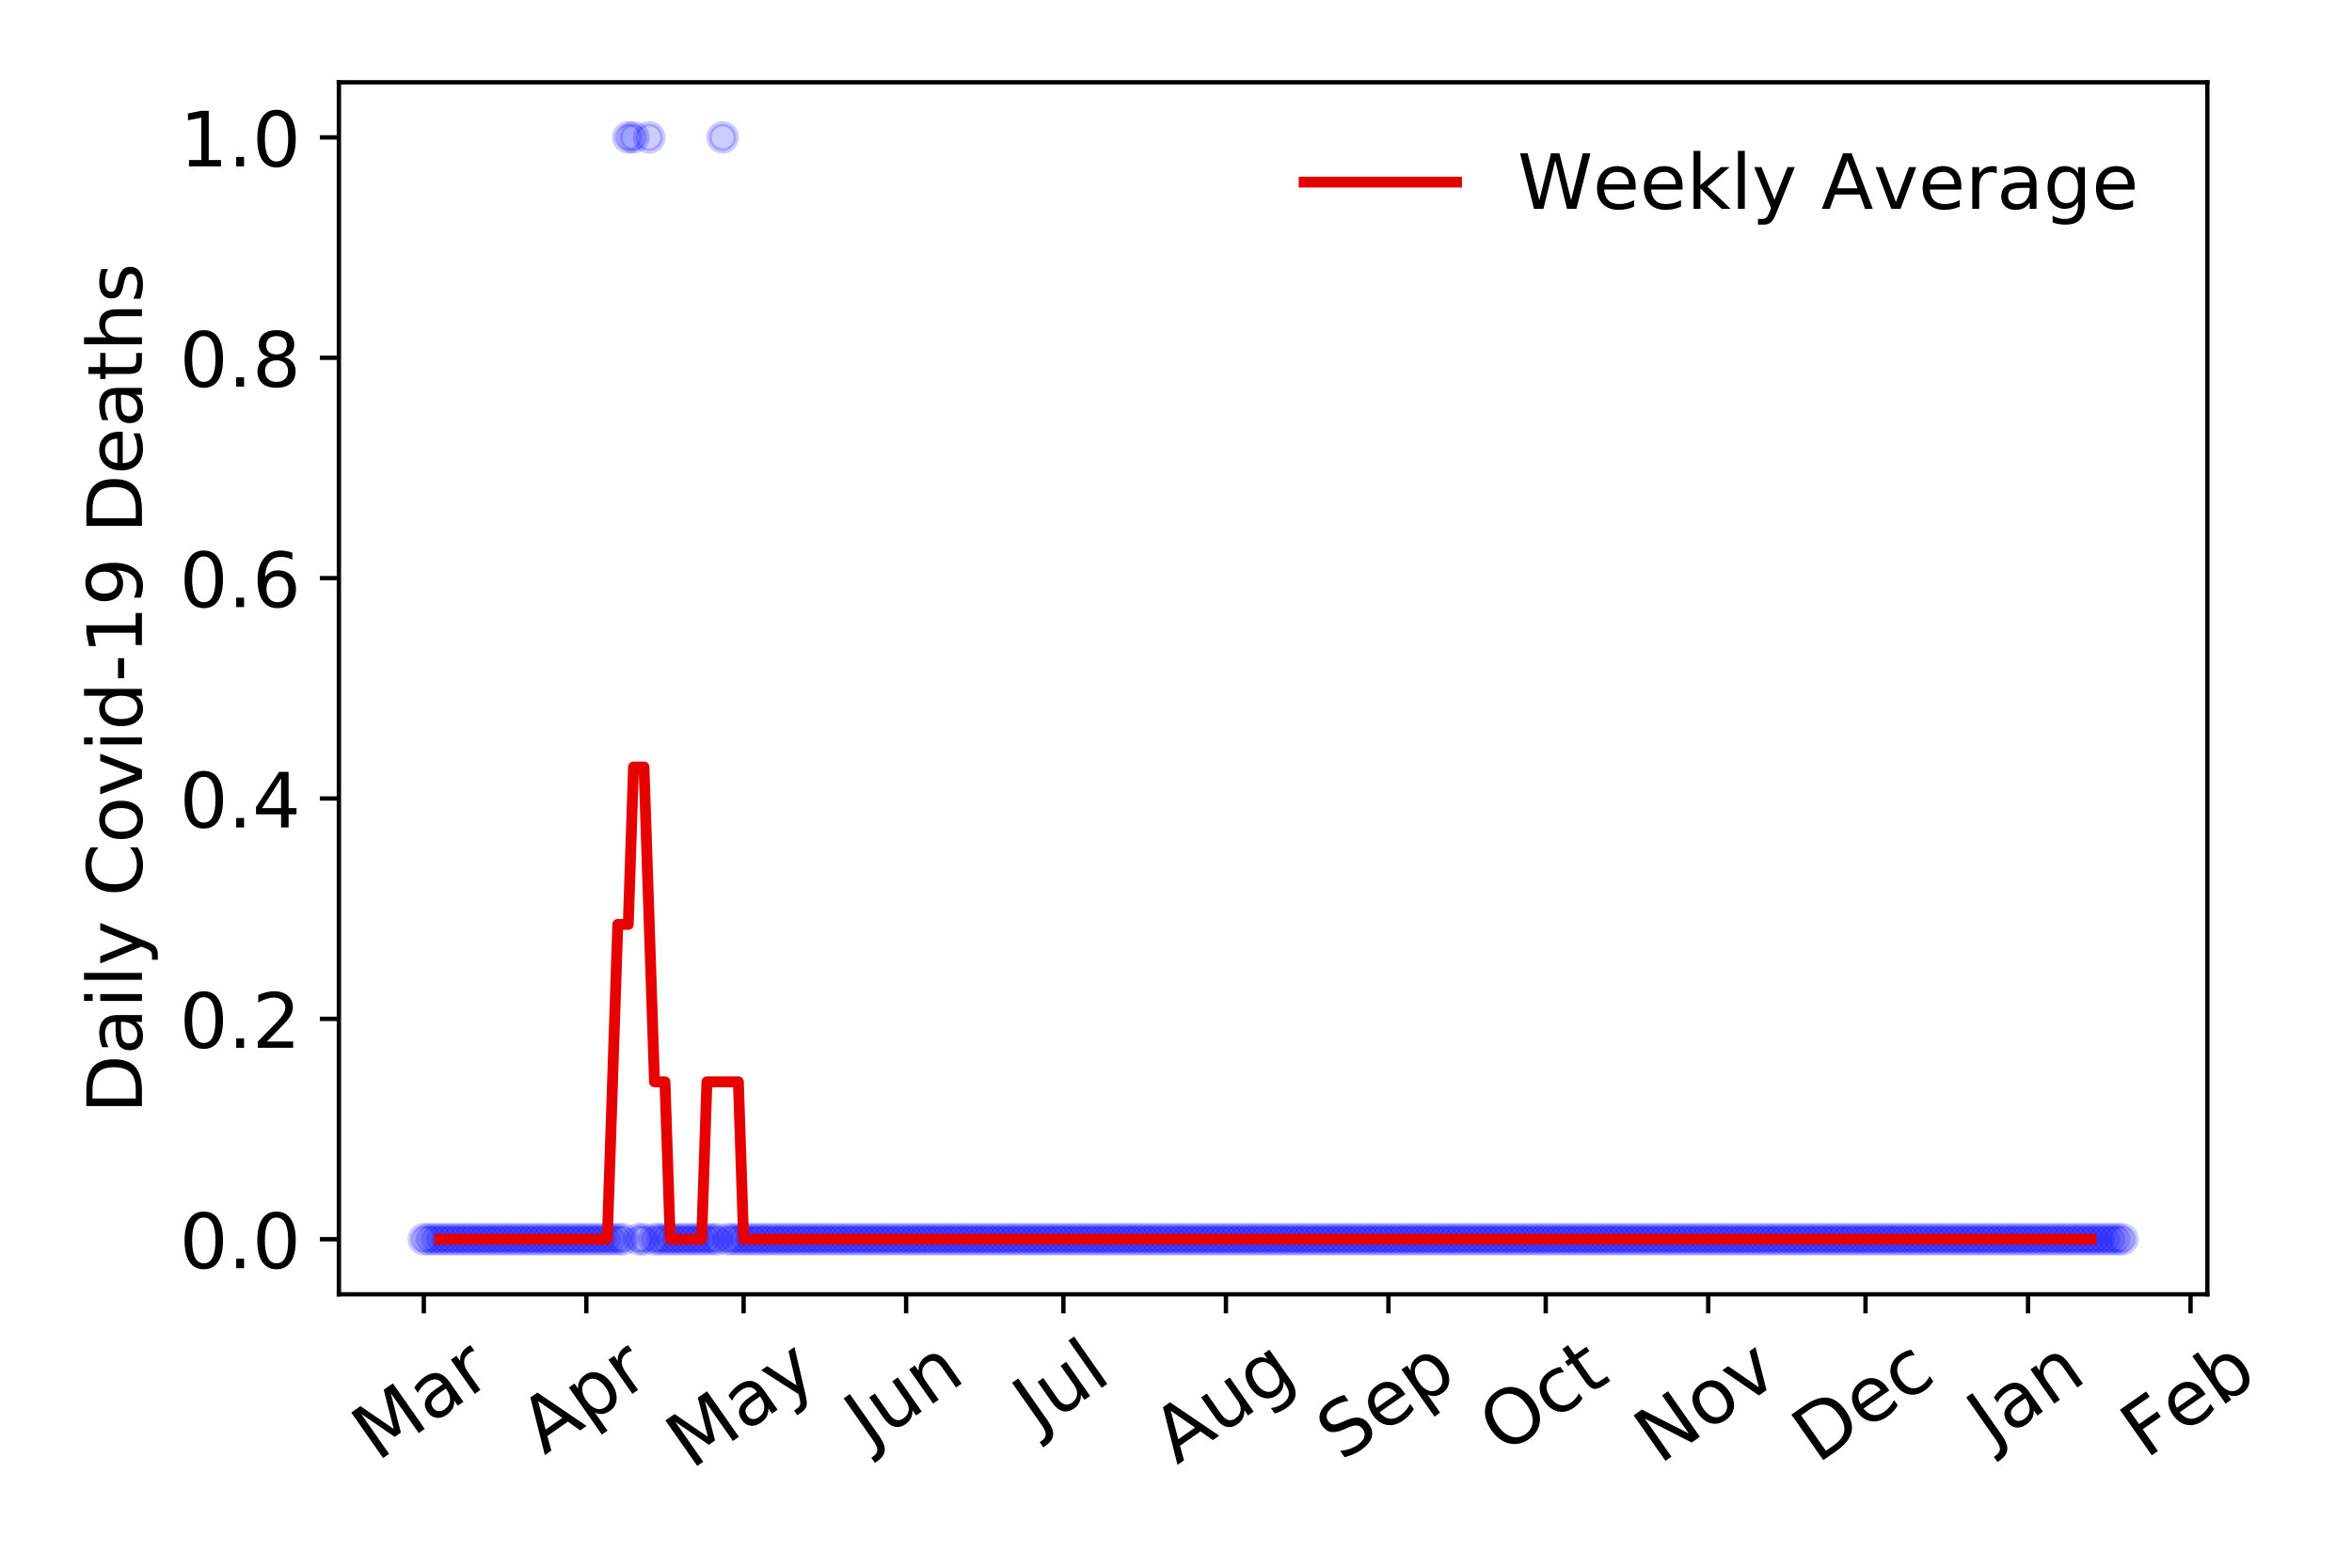 <?xml version="1.0" encoding="utf-8" standalone="no"?>
<!DOCTYPE svg PUBLIC "-//W3C//DTD SVG 1.1//EN"
  "http://www.w3.org/Graphics/SVG/1.1/DTD/svg11.dtd">
<!-- Created with matplotlib (https://matplotlib.org/) -->
<svg height="288pt" version="1.1" viewBox="0 0 432 288" width="432pt" xmlns="http://www.w3.org/2000/svg" xmlns:xlink="http://www.w3.org/1999/xlink">
 <defs>
  <style type="text/css">
*{stroke-linecap:butt;stroke-linejoin:round;}
  </style>
 </defs>
 <g id="figure_1">
  <g id="patch_1">
   <path d="M 0 288 
L 432 288 
L 432 0 
L 0 0 
z
" style="fill:#ffffff;"/>
  </g>
  <g id="axes_1">
   <g id="patch_2">
    <path d="M 62.245 237.778 
L 405.427 237.778 
L 405.427 15.12 
L 62.245 15.12 
z
" style="fill:#ffffff;"/>
   </g>
   <g id="matplotlib.axis_1">
    <g id="xtick_1">
     <g id="line2d_1">
      <defs>
       <path d="M 0 0 
L 0 3.5 
" id="maf8b00c1e0" style="stroke:#000000;stroke-width:0.8;"/>
      </defs>
      <g>
       <use style="stroke:#000000;stroke-width:0.8;" x="77.844" xlink:href="#maf8b00c1e0" y="237.778"/>
      </g>
     </g>
     <g id="text_1">
      <!-- Mar -->
      <defs>
       <path d="M 9.812 72.906 
L 24.516 72.906 
L 43.109 23.297 
L 61.812 72.906 
L 76.516 72.906 
L 76.516 0 
L 66.891 0 
L 66.891 64.016 
L 48.094 14.016 
L 38.188 14.016 
L 19.391 64.016 
L 19.391 0 
L 9.812 0 
z
" id="DejaVuSans-77"/>
       <path d="M 34.281 27.484 
Q 23.391 27.484 19.188 25 
Q 14.984 22.516 14.984 16.5 
Q 14.984 11.719 18.141 8.906 
Q 21.297 6.109 26.703 6.109 
Q 34.188 6.109 38.703 11.406 
Q 43.219 16.703 43.219 25.484 
L 43.219 27.484 
z
M 52.203 31.203 
L 52.203 0 
L 43.219 0 
L 43.219 8.297 
Q 40.141 3.328 35.547 0.953 
Q 30.953 -1.422 24.312 -1.422 
Q 15.922 -1.422 10.953 3.297 
Q 6 8.016 6 15.922 
Q 6 25.141 12.172 29.828 
Q 18.359 34.516 30.609 34.516 
L 43.219 34.516 
L 43.219 35.406 
Q 43.219 41.609 39.141 45 
Q 35.062 48.391 27.688 48.391 
Q 23 48.391 18.547 47.266 
Q 14.109 46.141 10.016 43.891 
L 10.016 52.203 
Q 14.938 54.109 19.578 55.047 
Q 24.219 56 28.609 56 
Q 40.484 56 46.344 49.844 
Q 52.203 43.703 52.203 31.203 
z
" id="DejaVuSans-97"/>
       <path d="M 41.109 46.297 
Q 39.594 47.172 37.812 47.578 
Q 36.031 48 33.891 48 
Q 26.266 48 22.188 43.047 
Q 18.109 38.094 18.109 28.812 
L 18.109 0 
L 9.078 0 
L 9.078 54.688 
L 18.109 54.688 
L 18.109 46.188 
Q 20.953 51.172 25.484 53.578 
Q 30.031 56 36.531 56 
Q 37.453 56 38.578 55.875 
Q 39.703 55.766 41.062 55.516 
z
" id="DejaVuSans-114"/>
      </defs>
      <g transform="translate(69.241 268.643)rotate(-35)scale(0.14 -0.14)">
       <use xlink:href="#DejaVuSans-77"/>
       <use x="86.279" xlink:href="#DejaVuSans-97"/>
       <use x="147.559" xlink:href="#DejaVuSans-114"/>
      </g>
     </g>
    </g>
    <g id="xtick_2">
     <g id="line2d_2">
      <g>
       <use style="stroke:#000000;stroke-width:0.8;" x="107.694" xlink:href="#maf8b00c1e0" y="237.778"/>
      </g>
     </g>
     <g id="text_2">
      <!-- Apr -->
      <defs>
       <path d="M 34.188 63.188 
L 20.797 26.906 
L 47.609 26.906 
z
M 28.609 72.906 
L 39.797 72.906 
L 67.578 0 
L 57.328 0 
L 50.688 18.703 
L 17.828 18.703 
L 11.188 0 
L 0.781 0 
z
" id="DejaVuSans-65"/>
       <path d="M 18.109 8.203 
L 18.109 -20.797 
L 9.078 -20.797 
L 9.078 54.688 
L 18.109 54.688 
L 18.109 46.391 
Q 20.953 51.266 25.266 53.625 
Q 29.594 56 35.594 56 
Q 45.562 56 51.781 48.094 
Q 58.016 40.188 58.016 27.297 
Q 58.016 14.406 51.781 6.484 
Q 45.562 -1.422 35.594 -1.422 
Q 29.594 -1.422 25.266 0.953 
Q 20.953 3.328 18.109 8.203 
z
M 48.688 27.297 
Q 48.688 37.203 44.609 42.844 
Q 40.531 48.484 33.406 48.484 
Q 26.266 48.484 22.188 42.844 
Q 18.109 37.203 18.109 27.297 
Q 18.109 17.391 22.188 11.75 
Q 26.266 6.109 33.406 6.109 
Q 40.531 6.109 44.609 11.75 
Q 48.688 17.391 48.688 27.297 
z
" id="DejaVuSans-112"/>
      </defs>
      <g transform="translate(99.99 267.384)rotate(-35)scale(0.14 -0.14)">
       <use xlink:href="#DejaVuSans-65"/>
       <use x="68.408" xlink:href="#DejaVuSans-112"/>
       <use x="131.885" xlink:href="#DejaVuSans-114"/>
      </g>
     </g>
    </g>
    <g id="xtick_3">
     <g id="line2d_3">
      <g>
       <use style="stroke:#000000;stroke-width:0.8;" x="136.582" xlink:href="#maf8b00c1e0" y="237.778"/>
      </g>
     </g>
     <g id="text_3">
      <!-- May -->
      <defs>
       <path d="M 32.172 -5.078 
Q 28.375 -14.844 24.75 -17.812 
Q 21.141 -20.797 15.094 -20.797 
L 7.906 -20.797 
L 7.906 -13.281 
L 13.188 -13.281 
Q 16.891 -13.281 18.938 -11.516 
Q 21 -9.766 23.484 -3.219 
L 25.094 0.875 
L 2.984 54.688 
L 12.5 54.688 
L 29.594 11.922 
L 46.688 54.688 
L 56.203 54.688 
z
" id="DejaVuSans-121"/>
      </defs>
      <g transform="translate(126.942 270.094)rotate(-35)scale(0.14 -0.14)">
       <use xlink:href="#DejaVuSans-77"/>
       <use x="86.279" xlink:href="#DejaVuSans-97"/>
       <use x="147.559" xlink:href="#DejaVuSans-121"/>
      </g>
     </g>
    </g>
    <g id="xtick_4">
     <g id="line2d_4">
      <g>
       <use style="stroke:#000000;stroke-width:0.8;" x="166.432" xlink:href="#maf8b00c1e0" y="237.778"/>
      </g>
     </g>
     <g id="text_4">
      <!-- Jun -->
      <defs>
       <path d="M 9.812 72.906 
L 19.672 72.906 
L 19.672 5.078 
Q 19.672 -8.109 14.672 -14.062 
Q 9.672 -20.016 -1.422 -20.016 
L -5.172 -20.016 
L -5.172 -11.719 
L -2.094 -11.719 
Q 4.438 -11.719 7.125 -8.047 
Q 9.812 -4.391 9.812 5.078 
z
" id="DejaVuSans-74"/>
       <path d="M 8.5 21.578 
L 8.5 54.688 
L 17.484 54.688 
L 17.484 21.922 
Q 17.484 14.156 20.5 10.266 
Q 23.531 6.391 29.594 6.391 
Q 36.859 6.391 41.078 11.031 
Q 45.312 15.672 45.312 23.688 
L 45.312 54.688 
L 54.297 54.688 
L 54.297 0 
L 45.312 0 
L 45.312 8.406 
Q 42.047 3.422 37.719 1 
Q 33.406 -1.422 27.688 -1.422 
Q 18.266 -1.422 13.375 4.438 
Q 8.5 10.297 8.5 21.578 
z
M 31.109 56 
z
" id="DejaVuSans-117"/>
       <path d="M 54.891 33.016 
L 54.891 0 
L 45.906 0 
L 45.906 32.719 
Q 45.906 40.484 42.875 44.328 
Q 39.844 48.188 33.797 48.188 
Q 26.516 48.188 22.312 43.547 
Q 18.109 38.922 18.109 30.906 
L 18.109 0 
L 9.078 0 
L 9.078 54.688 
L 18.109 54.688 
L 18.109 46.188 
Q 21.344 51.125 25.703 53.562 
Q 30.078 56 35.797 56 
Q 45.219 56 50.047 50.172 
Q 54.891 44.344 54.891 33.016 
z
" id="DejaVuSans-110"/>
      </defs>
      <g transform="translate(159.688 266.039)rotate(-35)scale(0.14 -0.14)">
       <use xlink:href="#DejaVuSans-74"/>
       <use x="29.492" xlink:href="#DejaVuSans-117"/>
       <use x="92.871" xlink:href="#DejaVuSans-110"/>
      </g>
     </g>
    </g>
    <g id="xtick_5">
     <g id="line2d_5">
      <g>
       <use style="stroke:#000000;stroke-width:0.8;" x="195.319" xlink:href="#maf8b00c1e0" y="237.778"/>
      </g>
     </g>
     <g id="text_5">
      <!-- Jul -->
      <defs>
       <path d="M 9.422 75.984 
L 18.406 75.984 
L 18.406 0 
L 9.422 0 
z
" id="DejaVuSans-108"/>
      </defs>
      <g transform="translate(190.617 263.181)rotate(-35)scale(0.14 -0.14)">
       <use xlink:href="#DejaVuSans-74"/>
       <use x="29.492" xlink:href="#DejaVuSans-117"/>
       <use x="92.871" xlink:href="#DejaVuSans-108"/>
      </g>
     </g>
    </g>
    <g id="xtick_6">
     <g id="line2d_6">
      <g>
       <use style="stroke:#000000;stroke-width:0.8;" x="225.17" xlink:href="#maf8b00c1e0" y="237.778"/>
      </g>
     </g>
     <g id="text_6">
      <!-- Aug -->
      <defs>
       <path d="M 45.406 27.984 
Q 45.406 37.75 41.375 43.109 
Q 37.359 48.484 30.078 48.484 
Q 22.859 48.484 18.828 43.109 
Q 14.797 37.75 14.797 27.984 
Q 14.797 18.266 18.828 12.891 
Q 22.859 7.516 30.078 7.516 
Q 37.359 7.516 41.375 12.891 
Q 45.406 18.266 45.406 27.984 
z
M 54.391 6.781 
Q 54.391 -7.172 48.188 -13.984 
Q 42 -20.797 29.203 -20.797 
Q 24.469 -20.797 20.266 -20.094 
Q 16.062 -19.391 12.109 -17.922 
L 12.109 -9.188 
Q 16.062 -11.328 19.922 -12.344 
Q 23.781 -13.375 27.781 -13.375 
Q 36.625 -13.375 41.016 -8.766 
Q 45.406 -4.156 45.406 5.172 
L 45.406 9.625 
Q 42.625 4.781 38.281 2.391 
Q 33.938 0 27.875 0 
Q 17.828 0 11.672 7.656 
Q 5.516 15.328 5.516 27.984 
Q 5.516 40.672 11.672 48.328 
Q 17.828 56 27.875 56 
Q 33.938 56 38.281 53.609 
Q 42.625 51.219 45.406 46.391 
L 45.406 54.688 
L 54.391 54.688 
z
" id="DejaVuSans-103"/>
      </defs>
      <g transform="translate(216.189 269.172)rotate(-35)scale(0.14 -0.14)">
       <use xlink:href="#DejaVuSans-65"/>
       <use x="68.408" xlink:href="#DejaVuSans-117"/>
       <use x="131.787" xlink:href="#DejaVuSans-103"/>
      </g>
     </g>
    </g>
    <g id="xtick_7">
     <g id="line2d_7">
      <g>
       <use style="stroke:#000000;stroke-width:0.8;" x="255.02" xlink:href="#maf8b00c1e0" y="237.778"/>
      </g>
     </g>
     <g id="text_7">
      <!-- Sep -->
      <defs>
       <path d="M 53.516 70.516 
L 53.516 60.891 
Q 47.906 63.578 42.922 64.891 
Q 37.938 66.219 33.297 66.219 
Q 25.25 66.219 20.875 63.094 
Q 16.5 59.969 16.5 54.203 
Q 16.5 49.359 19.406 46.891 
Q 22.312 44.438 30.422 42.922 
L 36.375 41.703 
Q 47.406 39.594 52.656 34.297 
Q 57.906 29 57.906 20.125 
Q 57.906 9.516 50.797 4.047 
Q 43.703 -1.422 29.984 -1.422 
Q 24.812 -1.422 18.969 -0.25 
Q 13.141 0.922 6.891 3.219 
L 6.891 13.375 
Q 12.891 10.016 18.656 8.297 
Q 24.422 6.594 29.984 6.594 
Q 38.422 6.594 43.016 9.906 
Q 47.609 13.234 47.609 19.391 
Q 47.609 24.75 44.312 27.781 
Q 41.016 30.812 33.5 32.328 
L 27.484 33.5 
Q 16.453 35.688 11.516 40.375 
Q 6.594 45.062 6.594 53.422 
Q 6.594 63.094 13.406 68.656 
Q 20.219 74.219 32.172 74.219 
Q 37.312 74.219 42.625 73.281 
Q 47.953 72.359 53.516 70.516 
z
" id="DejaVuSans-83"/>
       <path d="M 56.203 29.594 
L 56.203 25.203 
L 14.891 25.203 
Q 15.484 15.922 20.484 11.062 
Q 25.484 6.203 34.422 6.203 
Q 39.594 6.203 44.453 7.469 
Q 49.312 8.734 54.109 11.281 
L 54.109 2.781 
Q 49.266 0.734 44.188 -0.344 
Q 39.109 -1.422 33.891 -1.422 
Q 20.797 -1.422 13.156 6.188 
Q 5.516 13.812 5.516 26.812 
Q 5.516 40.234 12.766 48.109 
Q 20.016 56 32.328 56 
Q 43.359 56 49.781 48.891 
Q 56.203 41.797 56.203 29.594 
z
M 47.219 32.234 
Q 47.125 39.594 43.094 43.984 
Q 39.062 48.391 32.422 48.391 
Q 24.906 48.391 20.391 44.141 
Q 15.875 39.891 15.188 32.172 
z
" id="DejaVuSans-101"/>
      </defs>
      <g transform="translate(246.427 268.629)rotate(-35)scale(0.14 -0.14)">
       <use xlink:href="#DejaVuSans-83"/>
       <use x="63.477" xlink:href="#DejaVuSans-101"/>
       <use x="125" xlink:href="#DejaVuSans-112"/>
      </g>
     </g>
    </g>
    <g id="xtick_8">
     <g id="line2d_8">
      <g>
       <use style="stroke:#000000;stroke-width:0.8;" x="283.907" xlink:href="#maf8b00c1e0" y="237.778"/>
      </g>
     </g>
     <g id="text_8">
      <!-- Oct -->
      <defs>
       <path d="M 39.406 66.219 
Q 28.656 66.219 22.328 58.203 
Q 16.016 50.203 16.016 36.375 
Q 16.016 22.609 22.328 14.594 
Q 28.656 6.594 39.406 6.594 
Q 50.141 6.594 56.422 14.594 
Q 62.703 22.609 62.703 36.375 
Q 62.703 50.203 56.422 58.203 
Q 50.141 66.219 39.406 66.219 
z
M 39.406 74.219 
Q 54.734 74.219 63.906 63.938 
Q 73.094 53.656 73.094 36.375 
Q 73.094 19.141 63.906 8.859 
Q 54.734 -1.422 39.406 -1.422 
Q 24.031 -1.422 14.812 8.828 
Q 5.609 19.094 5.609 36.375 
Q 5.609 53.656 14.812 63.938 
Q 24.031 74.219 39.406 74.219 
z
" id="DejaVuSans-79"/>
       <path d="M 48.781 52.594 
L 48.781 44.188 
Q 44.969 46.297 41.141 47.344 
Q 37.312 48.391 33.406 48.391 
Q 24.656 48.391 19.812 42.844 
Q 14.984 37.312 14.984 27.297 
Q 14.984 17.281 19.812 11.734 
Q 24.656 6.203 33.406 6.203 
Q 37.312 6.203 41.141 7.25 
Q 44.969 8.297 48.781 10.406 
L 48.781 2.094 
Q 45.016 0.344 40.984 -0.531 
Q 36.969 -1.422 32.422 -1.422 
Q 20.062 -1.422 12.781 6.344 
Q 5.516 14.109 5.516 27.297 
Q 5.516 40.672 12.859 48.328 
Q 20.219 56 33.016 56 
Q 37.156 56 41.109 55.141 
Q 45.062 54.297 48.781 52.594 
z
" id="DejaVuSans-99"/>
       <path d="M 18.312 70.219 
L 18.312 54.688 
L 36.812 54.688 
L 36.812 47.703 
L 18.312 47.703 
L 18.312 18.016 
Q 18.312 11.328 20.141 9.422 
Q 21.969 7.516 27.594 7.516 
L 36.812 7.516 
L 36.812 0 
L 27.594 0 
Q 17.188 0 13.234 3.875 
Q 9.281 7.766 9.281 18.016 
L 9.281 47.703 
L 2.688 47.703 
L 2.688 54.688 
L 9.281 54.688 
L 9.281 70.219 
z
" id="DejaVuSans-116"/>
      </defs>
      <g transform="translate(276.209 267.377)rotate(-35)scale(0.14 -0.14)">
       <use xlink:href="#DejaVuSans-79"/>
       <use x="78.711" xlink:href="#DejaVuSans-99"/>
       <use x="133.691" xlink:href="#DejaVuSans-116"/>
      </g>
     </g>
    </g>
    <g id="xtick_9">
     <g id="line2d_9">
      <g>
       <use style="stroke:#000000;stroke-width:0.8;" x="313.758" xlink:href="#maf8b00c1e0" y="237.778"/>
      </g>
     </g>
     <g id="text_9">
      <!-- Nov -->
      <defs>
       <path d="M 9.812 72.906 
L 23.094 72.906 
L 55.422 11.922 
L 55.422 72.906 
L 64.984 72.906 
L 64.984 0 
L 51.703 0 
L 19.391 60.984 
L 19.391 0 
L 9.812 0 
z
" id="DejaVuSans-78"/>
       <path d="M 30.609 48.391 
Q 23.391 48.391 19.188 42.75 
Q 14.984 37.109 14.984 27.297 
Q 14.984 17.484 19.156 11.844 
Q 23.344 6.203 30.609 6.203 
Q 37.797 6.203 41.984 11.859 
Q 46.188 17.531 46.188 27.297 
Q 46.188 37.016 41.984 42.703 
Q 37.797 48.391 30.609 48.391 
z
M 30.609 56 
Q 42.328 56 49.016 48.375 
Q 55.719 40.766 55.719 27.297 
Q 55.719 13.875 49.016 6.219 
Q 42.328 -1.422 30.609 -1.422 
Q 18.844 -1.422 12.172 6.219 
Q 5.516 13.875 5.516 27.297 
Q 5.516 40.766 12.172 48.375 
Q 18.844 56 30.609 56 
z
" id="DejaVuSans-111"/>
       <path d="M 2.984 54.688 
L 12.5 54.688 
L 29.594 8.797 
L 46.688 54.688 
L 56.203 54.688 
L 35.688 0 
L 23.484 0 
z
" id="DejaVuSans-118"/>
      </defs>
      <g transform="translate(304.781 269.166)rotate(-35)scale(0.14 -0.14)">
       <use xlink:href="#DejaVuSans-78"/>
       <use x="74.805" xlink:href="#DejaVuSans-111"/>
       <use x="135.986" xlink:href="#DejaVuSans-118"/>
      </g>
     </g>
    </g>
    <g id="xtick_10">
     <g id="line2d_10">
      <g>
       <use style="stroke:#000000;stroke-width:0.8;" x="342.645" xlink:href="#maf8b00c1e0" y="237.778"/>
      </g>
     </g>
     <g id="text_10">
      <!-- Dec -->
      <defs>
       <path d="M 19.672 64.797 
L 19.672 8.109 
L 31.594 8.109 
Q 46.688 8.109 53.688 14.938 
Q 60.688 21.781 60.688 36.531 
Q 60.688 51.172 53.688 57.984 
Q 46.688 64.797 31.594 64.797 
z
M 9.812 72.906 
L 30.078 72.906 
Q 51.266 72.906 61.172 64.094 
Q 71.094 55.281 71.094 36.531 
Q 71.094 17.672 61.125 8.828 
Q 51.172 0 30.078 0 
L 9.812 0 
z
" id="DejaVuSans-68"/>
      </defs>
      <g transform="translate(333.764 269.032)rotate(-35)scale(0.14 -0.14)">
       <use xlink:href="#DejaVuSans-68"/>
       <use x="77.002" xlink:href="#DejaVuSans-101"/>
       <use x="138.525" xlink:href="#DejaVuSans-99"/>
      </g>
     </g>
    </g>
    <g id="xtick_11">
     <g id="line2d_11">
      <g>
       <use style="stroke:#000000;stroke-width:0.8;" x="372.495" xlink:href="#maf8b00c1e0" y="237.778"/>
      </g>
     </g>
     <g id="text_11">
      <!-- Jan -->
      <g transform="translate(365.872 265.871)rotate(-35)scale(0.14 -0.14)">
       <use xlink:href="#DejaVuSans-74"/>
       <use x="29.492" xlink:href="#DejaVuSans-97"/>
       <use x="90.771" xlink:href="#DejaVuSans-110"/>
      </g>
     </g>
    </g>
    <g id="xtick_12">
     <g id="line2d_12">
      <g>
       <use style="stroke:#000000;stroke-width:0.8;" x="402.346" xlink:href="#maf8b00c1e0" y="237.778"/>
      </g>
     </g>
     <g id="text_12">
      <!-- Feb -->
      <defs>
       <path d="M 9.812 72.906 
L 51.703 72.906 
L 51.703 64.594 
L 19.672 64.594 
L 19.672 43.109 
L 48.578 43.109 
L 48.578 34.812 
L 19.672 34.812 
L 19.672 0 
L 9.812 0 
z
" id="DejaVuSans-70"/>
       <path d="M 48.688 27.297 
Q 48.688 37.203 44.609 42.844 
Q 40.531 48.484 33.406 48.484 
Q 26.266 48.484 22.188 42.844 
Q 18.109 37.203 18.109 27.297 
Q 18.109 17.391 22.188 11.75 
Q 26.266 6.109 33.406 6.109 
Q 40.531 6.109 44.609 11.75 
Q 48.688 17.391 48.688 27.297 
z
M 18.109 46.391 
Q 20.953 51.266 25.266 53.625 
Q 29.594 56 35.594 56 
Q 45.562 56 51.781 48.094 
Q 58.016 40.188 58.016 27.297 
Q 58.016 14.406 51.781 6.484 
Q 45.562 -1.422 35.594 -1.422 
Q 29.594 -1.422 25.266 0.953 
Q 20.953 3.328 18.109 8.203 
L 18.109 0 
L 9.078 0 
L 9.078 75.984 
L 18.109 75.984 
z
" id="DejaVuSans-98"/>
      </defs>
      <g transform="translate(394.099 268.143)rotate(-35)scale(0.14 -0.14)">
       <use xlink:href="#DejaVuSans-70"/>
       <use x="57.441" xlink:href="#DejaVuSans-101"/>
       <use x="118.965" xlink:href="#DejaVuSans-98"/>
      </g>
     </g>
    </g>
   </g>
   <g id="matplotlib.axis_2">
    <g id="ytick_1">
     <g id="line2d_13">
      <defs>
       <path d="M 0 0 
L -3.5 0 
" id="m6fc5b88dc7" style="stroke:#000000;stroke-width:0.8;"/>
      </defs>
      <g>
       <use style="stroke:#000000;stroke-width:0.8;" x="62.245" xlink:href="#m6fc5b88dc7" y="227.657"/>
      </g>
     </g>
     <g id="text_13">
      <!-- 0.0 -->
      <defs>
       <path d="M 31.781 66.406 
Q 24.172 66.406 20.328 58.906 
Q 16.5 51.422 16.5 36.375 
Q 16.5 21.391 20.328 13.891 
Q 24.172 6.391 31.781 6.391 
Q 39.453 6.391 43.281 13.891 
Q 47.125 21.391 47.125 36.375 
Q 47.125 51.422 43.281 58.906 
Q 39.453 66.406 31.781 66.406 
z
M 31.781 74.219 
Q 44.047 74.219 50.516 64.516 
Q 56.984 54.828 56.984 36.375 
Q 56.984 17.969 50.516 8.266 
Q 44.047 -1.422 31.781 -1.422 
Q 19.531 -1.422 13.062 8.266 
Q 6.594 17.969 6.594 36.375 
Q 6.594 54.828 13.062 64.516 
Q 19.531 74.219 31.781 74.219 
z
" id="DejaVuSans-48"/>
       <path d="M 10.688 12.406 
L 21 12.406 
L 21 0 
L 10.688 0 
z
" id="DejaVuSans-46"/>
      </defs>
      <g transform="translate(32.981 232.976)scale(0.14 -0.14)">
       <use xlink:href="#DejaVuSans-48"/>
       <use x="63.623" xlink:href="#DejaVuSans-46"/>
       <use x="95.41" xlink:href="#DejaVuSans-48"/>
      </g>
     </g>
    </g>
    <g id="ytick_2">
     <g id="line2d_14">
      <g>
       <use style="stroke:#000000;stroke-width:0.8;" x="62.245" xlink:href="#m6fc5b88dc7" y="187.174"/>
      </g>
     </g>
     <g id="text_14">
      <!-- 0.2 -->
      <defs>
       <path d="M 19.188 8.297 
L 53.609 8.297 
L 53.609 0 
L 7.328 0 
L 7.328 8.297 
Q 12.938 14.109 22.625 23.891 
Q 32.328 33.688 34.812 36.531 
Q 39.547 41.844 41.422 45.531 
Q 43.312 49.219 43.312 52.781 
Q 43.312 58.594 39.234 62.25 
Q 35.156 65.922 28.609 65.922 
Q 23.969 65.922 18.812 64.312 
Q 13.672 62.703 7.812 59.422 
L 7.812 69.391 
Q 13.766 71.781 18.938 73 
Q 24.125 74.219 28.422 74.219 
Q 39.75 74.219 46.484 68.547 
Q 53.219 62.891 53.219 53.422 
Q 53.219 48.922 51.531 44.891 
Q 49.859 40.875 45.406 35.406 
Q 44.188 33.984 37.641 27.219 
Q 31.109 20.453 19.188 8.297 
z
" id="DejaVuSans-50"/>
      </defs>
      <g transform="translate(32.981 192.493)scale(0.14 -0.14)">
       <use xlink:href="#DejaVuSans-48"/>
       <use x="63.623" xlink:href="#DejaVuSans-46"/>
       <use x="95.41" xlink:href="#DejaVuSans-50"/>
      </g>
     </g>
    </g>
    <g id="ytick_3">
     <g id="line2d_15">
      <g>
       <use style="stroke:#000000;stroke-width:0.8;" x="62.245" xlink:href="#m6fc5b88dc7" y="146.691"/>
      </g>
     </g>
     <g id="text_15">
      <!-- 0.4 -->
      <defs>
       <path d="M 37.797 64.312 
L 12.891 25.391 
L 37.797 25.391 
z
M 35.203 72.906 
L 47.609 72.906 
L 47.609 25.391 
L 58.016 25.391 
L 58.016 17.188 
L 47.609 17.188 
L 47.609 0 
L 37.797 0 
L 37.797 17.188 
L 4.891 17.188 
L 4.891 26.703 
z
" id="DejaVuSans-52"/>
      </defs>
      <g transform="translate(32.981 152.01)scale(0.14 -0.14)">
       <use xlink:href="#DejaVuSans-48"/>
       <use x="63.623" xlink:href="#DejaVuSans-46"/>
       <use x="95.41" xlink:href="#DejaVuSans-52"/>
      </g>
     </g>
    </g>
    <g id="ytick_4">
     <g id="line2d_16">
      <g>
       <use style="stroke:#000000;stroke-width:0.8;" x="62.245" xlink:href="#m6fc5b88dc7" y="106.207"/>
      </g>
     </g>
     <g id="text_16">
      <!-- 0.6 -->
      <defs>
       <path d="M 33.016 40.375 
Q 26.375 40.375 22.484 35.828 
Q 18.609 31.297 18.609 23.391 
Q 18.609 15.531 22.484 10.953 
Q 26.375 6.391 33.016 6.391 
Q 39.656 6.391 43.531 10.953 
Q 47.406 15.531 47.406 23.391 
Q 47.406 31.297 43.531 35.828 
Q 39.656 40.375 33.016 40.375 
z
M 52.594 71.297 
L 52.594 62.312 
Q 48.875 64.062 45.094 64.984 
Q 41.312 65.922 37.594 65.922 
Q 27.828 65.922 22.672 59.328 
Q 17.531 52.734 16.797 39.406 
Q 19.672 43.656 24.016 45.922 
Q 28.375 48.188 33.594 48.188 
Q 44.578 48.188 50.953 41.516 
Q 57.328 34.859 57.328 23.391 
Q 57.328 12.156 50.688 5.359 
Q 44.047 -1.422 33.016 -1.422 
Q 20.359 -1.422 13.672 8.266 
Q 6.984 17.969 6.984 36.375 
Q 6.984 53.656 15.188 63.938 
Q 23.391 74.219 37.203 74.219 
Q 40.922 74.219 44.703 73.484 
Q 48.484 72.75 52.594 71.297 
z
" id="DejaVuSans-54"/>
      </defs>
      <g transform="translate(32.981 111.526)scale(0.14 -0.14)">
       <use xlink:href="#DejaVuSans-48"/>
       <use x="63.623" xlink:href="#DejaVuSans-46"/>
       <use x="95.41" xlink:href="#DejaVuSans-54"/>
      </g>
     </g>
    </g>
    <g id="ytick_5">
     <g id="line2d_17">
      <g>
       <use style="stroke:#000000;stroke-width:0.8;" x="62.245" xlink:href="#m6fc5b88dc7" y="65.724"/>
      </g>
     </g>
     <g id="text_17">
      <!-- 0.8 -->
      <defs>
       <path d="M 31.781 34.625 
Q 24.75 34.625 20.719 30.859 
Q 16.703 27.094 16.703 20.516 
Q 16.703 13.922 20.719 10.156 
Q 24.75 6.391 31.781 6.391 
Q 38.812 6.391 42.859 10.172 
Q 46.922 13.969 46.922 20.516 
Q 46.922 27.094 42.891 30.859 
Q 38.875 34.625 31.781 34.625 
z
M 21.922 38.812 
Q 15.578 40.375 12.031 44.719 
Q 8.5 49.078 8.5 55.328 
Q 8.5 64.062 14.719 69.141 
Q 20.953 74.219 31.781 74.219 
Q 42.672 74.219 48.875 69.141 
Q 55.078 64.062 55.078 55.328 
Q 55.078 49.078 51.531 44.719 
Q 48 40.375 41.703 38.812 
Q 48.828 37.156 52.797 32.312 
Q 56.781 27.484 56.781 20.516 
Q 56.781 9.906 50.312 4.234 
Q 43.844 -1.422 31.781 -1.422 
Q 19.734 -1.422 13.25 4.234 
Q 6.781 9.906 6.781 20.516 
Q 6.781 27.484 10.781 32.312 
Q 14.797 37.156 21.922 38.812 
z
M 18.312 54.391 
Q 18.312 48.734 21.844 45.562 
Q 25.391 42.391 31.781 42.391 
Q 38.141 42.391 41.719 45.562 
Q 45.312 48.734 45.312 54.391 
Q 45.312 60.062 41.719 63.234 
Q 38.141 66.406 31.781 66.406 
Q 25.391 66.406 21.844 63.234 
Q 18.312 60.062 18.312 54.391 
z
" id="DejaVuSans-56"/>
      </defs>
      <g transform="translate(32.981 71.043)scale(0.14 -0.14)">
       <use xlink:href="#DejaVuSans-48"/>
       <use x="63.623" xlink:href="#DejaVuSans-46"/>
       <use x="95.41" xlink:href="#DejaVuSans-56"/>
      </g>
     </g>
    </g>
    <g id="ytick_6">
     <g id="line2d_18">
      <g>
       <use style="stroke:#000000;stroke-width:0.8;" x="62.245" xlink:href="#m6fc5b88dc7" y="25.241"/>
      </g>
     </g>
     <g id="text_18">
      <!-- 1.0 -->
      <defs>
       <path d="M 12.406 8.297 
L 28.516 8.297 
L 28.516 63.922 
L 10.984 60.406 
L 10.984 69.391 
L 28.422 72.906 
L 38.281 72.906 
L 38.281 8.297 
L 54.391 8.297 
L 54.391 0 
L 12.406 0 
z
" id="DejaVuSans-49"/>
      </defs>
      <g transform="translate(32.981 30.56)scale(0.14 -0.14)">
       <use xlink:href="#DejaVuSans-49"/>
       <use x="63.623" xlink:href="#DejaVuSans-46"/>
       <use x="95.41" xlink:href="#DejaVuSans-48"/>
      </g>
     </g>
    </g>
    <g id="text_19">
     <!-- Daily Covid-19 Deaths -->
     <defs>
      <path d="M 9.422 54.688 
L 18.406 54.688 
L 18.406 0 
L 9.422 0 
z
M 9.422 75.984 
L 18.406 75.984 
L 18.406 64.594 
L 9.422 64.594 
z
" id="DejaVuSans-105"/>
      <path id="DejaVuSans-32"/>
      <path d="M 64.406 67.281 
L 64.406 56.891 
Q 59.422 61.531 53.781 63.812 
Q 48.141 66.109 41.797 66.109 
Q 29.297 66.109 22.656 58.469 
Q 16.016 50.828 16.016 36.375 
Q 16.016 21.969 22.656 14.328 
Q 29.297 6.688 41.797 6.688 
Q 48.141 6.688 53.781 8.984 
Q 59.422 11.281 64.406 15.922 
L 64.406 5.609 
Q 59.234 2.094 53.438 0.328 
Q 47.656 -1.422 41.219 -1.422 
Q 24.656 -1.422 15.125 8.703 
Q 5.609 18.844 5.609 36.375 
Q 5.609 53.953 15.125 64.078 
Q 24.656 74.219 41.219 74.219 
Q 47.75 74.219 53.531 72.484 
Q 59.328 70.75 64.406 67.281 
z
" id="DejaVuSans-67"/>
      <path d="M 45.406 46.391 
L 45.406 75.984 
L 54.391 75.984 
L 54.391 0 
L 45.406 0 
L 45.406 8.203 
Q 42.578 3.328 38.25 0.953 
Q 33.938 -1.422 27.875 -1.422 
Q 17.969 -1.422 11.734 6.484 
Q 5.516 14.406 5.516 27.297 
Q 5.516 40.188 11.734 48.094 
Q 17.969 56 27.875 56 
Q 33.938 56 38.25 53.625 
Q 42.578 51.266 45.406 46.391 
z
M 14.797 27.297 
Q 14.797 17.391 18.875 11.75 
Q 22.953 6.109 30.078 6.109 
Q 37.203 6.109 41.297 11.75 
Q 45.406 17.391 45.406 27.297 
Q 45.406 37.203 41.297 42.844 
Q 37.203 48.484 30.078 48.484 
Q 22.953 48.484 18.875 42.844 
Q 14.797 37.203 14.797 27.297 
z
" id="DejaVuSans-100"/>
      <path d="M 4.891 31.391 
L 31.203 31.391 
L 31.203 23.391 
L 4.891 23.391 
z
" id="DejaVuSans-45"/>
      <path d="M 10.984 1.516 
L 10.984 10.5 
Q 14.703 8.734 18.5 7.812 
Q 22.312 6.891 25.984 6.891 
Q 35.75 6.891 40.891 13.453 
Q 46.047 20.016 46.781 33.406 
Q 43.953 29.203 39.594 26.953 
Q 35.25 24.703 29.984 24.703 
Q 19.047 24.703 12.672 31.312 
Q 6.297 37.938 6.297 49.422 
Q 6.297 60.641 12.938 67.422 
Q 19.578 74.219 30.609 74.219 
Q 43.266 74.219 49.922 64.516 
Q 56.594 54.828 56.594 36.375 
Q 56.594 19.141 48.406 8.859 
Q 40.234 -1.422 26.422 -1.422 
Q 22.703 -1.422 18.891 -0.688 
Q 15.094 0.047 10.984 1.516 
z
M 30.609 32.422 
Q 37.25 32.422 41.125 36.953 
Q 45.016 41.5 45.016 49.422 
Q 45.016 57.281 41.125 61.844 
Q 37.25 66.406 30.609 66.406 
Q 23.969 66.406 20.094 61.844 
Q 16.219 57.281 16.219 49.422 
Q 16.219 41.5 20.094 36.953 
Q 23.969 32.422 30.609 32.422 
z
" id="DejaVuSans-57"/>
      <path d="M 54.891 33.016 
L 54.891 0 
L 45.906 0 
L 45.906 32.719 
Q 45.906 40.484 42.875 44.328 
Q 39.844 48.188 33.797 48.188 
Q 26.516 48.188 22.312 43.547 
Q 18.109 38.922 18.109 30.906 
L 18.109 0 
L 9.078 0 
L 9.078 75.984 
L 18.109 75.984 
L 18.109 46.188 
Q 21.344 51.125 25.703 53.562 
Q 30.078 56 35.797 56 
Q 45.219 56 50.047 50.172 
Q 54.891 44.344 54.891 33.016 
z
" id="DejaVuSans-104"/>
      <path d="M 44.281 53.078 
L 44.281 44.578 
Q 40.484 46.531 36.375 47.5 
Q 32.281 48.484 27.875 48.484 
Q 21.188 48.484 17.844 46.438 
Q 14.5 44.391 14.5 40.281 
Q 14.5 37.156 16.891 35.375 
Q 19.281 33.594 26.516 31.984 
L 29.594 31.297 
Q 39.156 29.25 43.188 25.516 
Q 47.219 21.781 47.219 15.094 
Q 47.219 7.469 41.188 3.016 
Q 35.156 -1.422 24.609 -1.422 
Q 20.219 -1.422 15.453 -0.562 
Q 10.688 0.297 5.422 2 
L 5.422 11.281 
Q 10.406 8.688 15.234 7.391 
Q 20.062 6.109 24.812 6.109 
Q 31.156 6.109 34.562 8.281 
Q 37.984 10.453 37.984 14.406 
Q 37.984 18.062 35.516 20.016 
Q 33.062 21.969 24.703 23.781 
L 21.578 24.516 
Q 13.234 26.266 9.516 29.906 
Q 5.812 33.547 5.812 39.891 
Q 5.812 47.609 11.281 51.797 
Q 16.75 56 26.812 56 
Q 31.781 56 36.172 55.266 
Q 40.578 54.547 44.281 53.078 
z
" id="DejaVuSans-115"/>
     </defs>
     <g transform="translate(26.069 204.56)rotate(-90)scale(0.14 -0.14)">
      <use xlink:href="#DejaVuSans-68"/>
      <use x="77.002" xlink:href="#DejaVuSans-97"/>
      <use x="138.281" xlink:href="#DejaVuSans-105"/>
      <use x="166.064" xlink:href="#DejaVuSans-108"/>
      <use x="193.848" xlink:href="#DejaVuSans-121"/>
      <use x="253.027" xlink:href="#DejaVuSans-32"/>
      <use x="284.814" xlink:href="#DejaVuSans-67"/>
      <use x="354.639" xlink:href="#DejaVuSans-111"/>
      <use x="415.82" xlink:href="#DejaVuSans-118"/>
      <use x="475" xlink:href="#DejaVuSans-105"/>
      <use x="502.783" xlink:href="#DejaVuSans-100"/>
      <use x="566.26" xlink:href="#DejaVuSans-45"/>
      <use x="602.344" xlink:href="#DejaVuSans-49"/>
      <use x="665.967" xlink:href="#DejaVuSans-57"/>
      <use x="729.59" xlink:href="#DejaVuSans-32"/>
      <use x="761.377" xlink:href="#DejaVuSans-68"/>
      <use x="838.379" xlink:href="#DejaVuSans-101"/>
      <use x="899.902" xlink:href="#DejaVuSans-97"/>
      <use x="961.182" xlink:href="#DejaVuSans-116"/>
      <use x="1000.391" xlink:href="#DejaVuSans-104"/>
      <use x="1063.77" xlink:href="#DejaVuSans-115"/>
     </g>
    </g>
   </g>
   <g id="line2d_19">
    <defs>
     <path d="M 0 2.5 
C 0.663 2.5 1.299 2.237 1.768 1.768 
C 2.237 1.299 2.5 0.663 2.5 0 
C 2.5 -0.663 2.237 -1.299 1.768 -1.768 
C 1.299 -2.237 0.663 -2.5 0 -2.5 
C -0.663 -2.5 -1.299 -2.237 -1.768 -1.768 
C -2.237 -1.299 -2.5 -0.663 -2.5 0 
C -2.5 0.663 -2.237 1.299 -1.768 1.768 
C -1.299 2.237 -0.663 2.5 0 2.5 
z
" id="m860632f369" style="stroke:#0000ff;stroke-opacity:0.2;"/>
    </defs>
    <g clip-path="url(#p7691aefcfd)">
     <use style="fill:#0000ff;fill-opacity:0.2;stroke:#0000ff;stroke-opacity:0.2;" x="77.844" xlink:href="#m860632f369" y="227.657"/>
     <use style="fill:#0000ff;fill-opacity:0.2;stroke:#0000ff;stroke-opacity:0.2;" x="78.807" xlink:href="#m860632f369" y="227.657"/>
     <use style="fill:#0000ff;fill-opacity:0.2;stroke:#0000ff;stroke-opacity:0.2;" x="79.77" xlink:href="#m860632f369" y="227.657"/>
     <use style="fill:#0000ff;fill-opacity:0.2;stroke:#0000ff;stroke-opacity:0.2;" x="80.733" xlink:href="#m860632f369" y="227.657"/>
     <use style="fill:#0000ff;fill-opacity:0.2;stroke:#0000ff;stroke-opacity:0.2;" x="81.696" xlink:href="#m860632f369" y="227.657"/>
     <use style="fill:#0000ff;fill-opacity:0.2;stroke:#0000ff;stroke-opacity:0.2;" x="82.659" xlink:href="#m860632f369" y="227.657"/>
     <use style="fill:#0000ff;fill-opacity:0.2;stroke:#0000ff;stroke-opacity:0.2;" x="83.622" xlink:href="#m860632f369" y="227.657"/>
     <use style="fill:#0000ff;fill-opacity:0.2;stroke:#0000ff;stroke-opacity:0.2;" x="84.585" xlink:href="#m860632f369" y="227.657"/>
     <use style="fill:#0000ff;fill-opacity:0.2;stroke:#0000ff;stroke-opacity:0.2;" x="85.547" xlink:href="#m860632f369" y="227.657"/>
     <use style="fill:#0000ff;fill-opacity:0.2;stroke:#0000ff;stroke-opacity:0.2;" x="86.51" xlink:href="#m860632f369" y="227.657"/>
     <use style="fill:#0000ff;fill-opacity:0.2;stroke:#0000ff;stroke-opacity:0.2;" x="87.473" xlink:href="#m860632f369" y="227.657"/>
     <use style="fill:#0000ff;fill-opacity:0.2;stroke:#0000ff;stroke-opacity:0.2;" x="88.436" xlink:href="#m860632f369" y="227.657"/>
     <use style="fill:#0000ff;fill-opacity:0.2;stroke:#0000ff;stroke-opacity:0.2;" x="89.399" xlink:href="#m860632f369" y="227.657"/>
     <use style="fill:#0000ff;fill-opacity:0.2;stroke:#0000ff;stroke-opacity:0.2;" x="90.362" xlink:href="#m860632f369" y="227.657"/>
     <use style="fill:#0000ff;fill-opacity:0.2;stroke:#0000ff;stroke-opacity:0.2;" x="91.325" xlink:href="#m860632f369" y="227.657"/>
     <use style="fill:#0000ff;fill-opacity:0.2;stroke:#0000ff;stroke-opacity:0.2;" x="92.288" xlink:href="#m860632f369" y="227.657"/>
     <use style="fill:#0000ff;fill-opacity:0.2;stroke:#0000ff;stroke-opacity:0.2;" x="93.251" xlink:href="#m860632f369" y="227.657"/>
     <use style="fill:#0000ff;fill-opacity:0.2;stroke:#0000ff;stroke-opacity:0.2;" x="94.214" xlink:href="#m860632f369" y="227.657"/>
     <use style="fill:#0000ff;fill-opacity:0.2;stroke:#0000ff;stroke-opacity:0.2;" x="95.177" xlink:href="#m860632f369" y="227.657"/>
     <use style="fill:#0000ff;fill-opacity:0.2;stroke:#0000ff;stroke-opacity:0.2;" x="96.14" xlink:href="#m860632f369" y="227.657"/>
     <use style="fill:#0000ff;fill-opacity:0.2;stroke:#0000ff;stroke-opacity:0.2;" x="97.102" xlink:href="#m860632f369" y="227.657"/>
     <use style="fill:#0000ff;fill-opacity:0.2;stroke:#0000ff;stroke-opacity:0.2;" x="98.065" xlink:href="#m860632f369" y="227.657"/>
     <use style="fill:#0000ff;fill-opacity:0.2;stroke:#0000ff;stroke-opacity:0.2;" x="99.028" xlink:href="#m860632f369" y="227.657"/>
     <use style="fill:#0000ff;fill-opacity:0.2;stroke:#0000ff;stroke-opacity:0.2;" x="99.991" xlink:href="#m860632f369" y="227.657"/>
     <use style="fill:#0000ff;fill-opacity:0.2;stroke:#0000ff;stroke-opacity:0.2;" x="100.954" xlink:href="#m860632f369" y="227.657"/>
     <use style="fill:#0000ff;fill-opacity:0.2;stroke:#0000ff;stroke-opacity:0.2;" x="101.917" xlink:href="#m860632f369" y="227.657"/>
     <use style="fill:#0000ff;fill-opacity:0.2;stroke:#0000ff;stroke-opacity:0.2;" x="102.88" xlink:href="#m860632f369" y="227.657"/>
     <use style="fill:#0000ff;fill-opacity:0.2;stroke:#0000ff;stroke-opacity:0.2;" x="103.843" xlink:href="#m860632f369" y="227.657"/>
     <use style="fill:#0000ff;fill-opacity:0.2;stroke:#0000ff;stroke-opacity:0.2;" x="104.806" xlink:href="#m860632f369" y="227.657"/>
     <use style="fill:#0000ff;fill-opacity:0.2;stroke:#0000ff;stroke-opacity:0.2;" x="105.769" xlink:href="#m860632f369" y="227.657"/>
     <use style="fill:#0000ff;fill-opacity:0.2;stroke:#0000ff;stroke-opacity:0.2;" x="106.732" xlink:href="#m860632f369" y="227.657"/>
     <use style="fill:#0000ff;fill-opacity:0.2;stroke:#0000ff;stroke-opacity:0.2;" x="107.694" xlink:href="#m860632f369" y="227.657"/>
     <use style="fill:#0000ff;fill-opacity:0.2;stroke:#0000ff;stroke-opacity:0.2;" x="108.657" xlink:href="#m860632f369" y="227.657"/>
     <use style="fill:#0000ff;fill-opacity:0.2;stroke:#0000ff;stroke-opacity:0.2;" x="109.62" xlink:href="#m860632f369" y="227.657"/>
     <use style="fill:#0000ff;fill-opacity:0.2;stroke:#0000ff;stroke-opacity:0.2;" x="110.583" xlink:href="#m860632f369" y="227.657"/>
     <use style="fill:#0000ff;fill-opacity:0.2;stroke:#0000ff;stroke-opacity:0.2;" x="111.546" xlink:href="#m860632f369" y="227.657"/>
     <use style="fill:#0000ff;fill-opacity:0.2;stroke:#0000ff;stroke-opacity:0.2;" x="112.509" xlink:href="#m860632f369" y="227.657"/>
     <use style="fill:#0000ff;fill-opacity:0.2;stroke:#0000ff;stroke-opacity:0.2;" x="113.472" xlink:href="#m860632f369" y="227.657"/>
     <use style="fill:#0000ff;fill-opacity:0.2;stroke:#0000ff;stroke-opacity:0.2;" x="114.435" xlink:href="#m860632f369" y="227.657"/>
     <use style="fill:#0000ff;fill-opacity:0.2;stroke:#0000ff;stroke-opacity:0.2;" x="115.398" xlink:href="#m860632f369" y="25.241"/>
     <use style="fill:#0000ff;fill-opacity:0.2;stroke:#0000ff;stroke-opacity:0.2;" x="116.361" xlink:href="#m860632f369" y="25.241"/>
     <use style="fill:#0000ff;fill-opacity:0.2;stroke:#0000ff;stroke-opacity:0.2;" x="117.324" xlink:href="#m860632f369" y="227.657"/>
     <use style="fill:#0000ff;fill-opacity:0.2;stroke:#0000ff;stroke-opacity:0.2;" x="118.286" xlink:href="#m860632f369" y="227.657"/>
     <use style="fill:#0000ff;fill-opacity:0.2;stroke:#0000ff;stroke-opacity:0.2;" x="119.249" xlink:href="#m860632f369" y="25.241"/>
     <use style="fill:#0000ff;fill-opacity:0.2;stroke:#0000ff;stroke-opacity:0.2;" x="120.212" xlink:href="#m860632f369" y="227.657"/>
     <use style="fill:#0000ff;fill-opacity:0.2;stroke:#0000ff;stroke-opacity:0.2;" x="121.175" xlink:href="#m860632f369" y="227.657"/>
     <use style="fill:#0000ff;fill-opacity:0.2;stroke:#0000ff;stroke-opacity:0.2;" x="122.138" xlink:href="#m860632f369" y="227.657"/>
     <use style="fill:#0000ff;fill-opacity:0.2;stroke:#0000ff;stroke-opacity:0.2;" x="123.101" xlink:href="#m860632f369" y="227.657"/>
     <use style="fill:#0000ff;fill-opacity:0.2;stroke:#0000ff;stroke-opacity:0.2;" x="124.064" xlink:href="#m860632f369" y="227.657"/>
     <use style="fill:#0000ff;fill-opacity:0.2;stroke:#0000ff;stroke-opacity:0.2;" x="125.027" xlink:href="#m860632f369" y="227.657"/>
     <use style="fill:#0000ff;fill-opacity:0.2;stroke:#0000ff;stroke-opacity:0.2;" x="125.99" xlink:href="#m860632f369" y="227.657"/>
     <use style="fill:#0000ff;fill-opacity:0.2;stroke:#0000ff;stroke-opacity:0.2;" x="126.953" xlink:href="#m860632f369" y="227.657"/>
     <use style="fill:#0000ff;fill-opacity:0.2;stroke:#0000ff;stroke-opacity:0.2;" x="127.916" xlink:href="#m860632f369" y="227.657"/>
     <use style="fill:#0000ff;fill-opacity:0.2;stroke:#0000ff;stroke-opacity:0.2;" x="128.879" xlink:href="#m860632f369" y="227.657"/>
     <use style="fill:#0000ff;fill-opacity:0.2;stroke:#0000ff;stroke-opacity:0.2;" x="129.841" xlink:href="#m860632f369" y="227.657"/>
     <use style="fill:#0000ff;fill-opacity:0.2;stroke:#0000ff;stroke-opacity:0.2;" x="130.804" xlink:href="#m860632f369" y="227.657"/>
     <use style="fill:#0000ff;fill-opacity:0.2;stroke:#0000ff;stroke-opacity:0.2;" x="131.767" xlink:href="#m860632f369" y="227.657"/>
     <use style="fill:#0000ff;fill-opacity:0.2;stroke:#0000ff;stroke-opacity:0.2;" x="132.73" xlink:href="#m860632f369" y="25.241"/>
     <use style="fill:#0000ff;fill-opacity:0.2;stroke:#0000ff;stroke-opacity:0.2;" x="133.693" xlink:href="#m860632f369" y="227.657"/>
     <use style="fill:#0000ff;fill-opacity:0.2;stroke:#0000ff;stroke-opacity:0.2;" x="134.656" xlink:href="#m860632f369" y="227.657"/>
     <use style="fill:#0000ff;fill-opacity:0.2;stroke:#0000ff;stroke-opacity:0.2;" x="135.619" xlink:href="#m860632f369" y="227.657"/>
     <use style="fill:#0000ff;fill-opacity:0.2;stroke:#0000ff;stroke-opacity:0.2;" x="136.582" xlink:href="#m860632f369" y="227.657"/>
     <use style="fill:#0000ff;fill-opacity:0.2;stroke:#0000ff;stroke-opacity:0.2;" x="137.545" xlink:href="#m860632f369" y="227.657"/>
     <use style="fill:#0000ff;fill-opacity:0.2;stroke:#0000ff;stroke-opacity:0.2;" x="138.508" xlink:href="#m860632f369" y="227.657"/>
     <use style="fill:#0000ff;fill-opacity:0.2;stroke:#0000ff;stroke-opacity:0.2;" x="139.471" xlink:href="#m860632f369" y="227.657"/>
     <use style="fill:#0000ff;fill-opacity:0.2;stroke:#0000ff;stroke-opacity:0.2;" x="140.433" xlink:href="#m860632f369" y="227.657"/>
     <use style="fill:#0000ff;fill-opacity:0.2;stroke:#0000ff;stroke-opacity:0.2;" x="141.396" xlink:href="#m860632f369" y="227.657"/>
     <use style="fill:#0000ff;fill-opacity:0.2;stroke:#0000ff;stroke-opacity:0.2;" x="142.359" xlink:href="#m860632f369" y="227.657"/>
     <use style="fill:#0000ff;fill-opacity:0.2;stroke:#0000ff;stroke-opacity:0.2;" x="143.322" xlink:href="#m860632f369" y="227.657"/>
     <use style="fill:#0000ff;fill-opacity:0.2;stroke:#0000ff;stroke-opacity:0.2;" x="144.285" xlink:href="#m860632f369" y="227.657"/>
     <use style="fill:#0000ff;fill-opacity:0.2;stroke:#0000ff;stroke-opacity:0.2;" x="145.248" xlink:href="#m860632f369" y="227.657"/>
     <use style="fill:#0000ff;fill-opacity:0.2;stroke:#0000ff;stroke-opacity:0.2;" x="146.211" xlink:href="#m860632f369" y="227.657"/>
     <use style="fill:#0000ff;fill-opacity:0.2;stroke:#0000ff;stroke-opacity:0.2;" x="147.174" xlink:href="#m860632f369" y="227.657"/>
     <use style="fill:#0000ff;fill-opacity:0.2;stroke:#0000ff;stroke-opacity:0.2;" x="148.137" xlink:href="#m860632f369" y="227.657"/>
     <use style="fill:#0000ff;fill-opacity:0.2;stroke:#0000ff;stroke-opacity:0.2;" x="149.1" xlink:href="#m860632f369" y="227.657"/>
     <use style="fill:#0000ff;fill-opacity:0.2;stroke:#0000ff;stroke-opacity:0.2;" x="150.063" xlink:href="#m860632f369" y="227.657"/>
     <use style="fill:#0000ff;fill-opacity:0.2;stroke:#0000ff;stroke-opacity:0.2;" x="151.025" xlink:href="#m860632f369" y="227.657"/>
     <use style="fill:#0000ff;fill-opacity:0.2;stroke:#0000ff;stroke-opacity:0.2;" x="151.988" xlink:href="#m860632f369" y="227.657"/>
     <use style="fill:#0000ff;fill-opacity:0.2;stroke:#0000ff;stroke-opacity:0.2;" x="152.951" xlink:href="#m860632f369" y="227.657"/>
     <use style="fill:#0000ff;fill-opacity:0.2;stroke:#0000ff;stroke-opacity:0.2;" x="153.914" xlink:href="#m860632f369" y="227.657"/>
     <use style="fill:#0000ff;fill-opacity:0.2;stroke:#0000ff;stroke-opacity:0.2;" x="154.877" xlink:href="#m860632f369" y="227.657"/>
     <use style="fill:#0000ff;fill-opacity:0.2;stroke:#0000ff;stroke-opacity:0.2;" x="155.84" xlink:href="#m860632f369" y="227.657"/>
     <use style="fill:#0000ff;fill-opacity:0.2;stroke:#0000ff;stroke-opacity:0.2;" x="156.803" xlink:href="#m860632f369" y="227.657"/>
     <use style="fill:#0000ff;fill-opacity:0.2;stroke:#0000ff;stroke-opacity:0.2;" x="157.766" xlink:href="#m860632f369" y="227.657"/>
     <use style="fill:#0000ff;fill-opacity:0.2;stroke:#0000ff;stroke-opacity:0.2;" x="158.729" xlink:href="#m860632f369" y="227.657"/>
     <use style="fill:#0000ff;fill-opacity:0.2;stroke:#0000ff;stroke-opacity:0.2;" x="159.692" xlink:href="#m860632f369" y="227.657"/>
     <use style="fill:#0000ff;fill-opacity:0.2;stroke:#0000ff;stroke-opacity:0.2;" x="160.655" xlink:href="#m860632f369" y="227.657"/>
     <use style="fill:#0000ff;fill-opacity:0.2;stroke:#0000ff;stroke-opacity:0.2;" x="161.618" xlink:href="#m860632f369" y="227.657"/>
     <use style="fill:#0000ff;fill-opacity:0.2;stroke:#0000ff;stroke-opacity:0.2;" x="162.58" xlink:href="#m860632f369" y="227.657"/>
     <use style="fill:#0000ff;fill-opacity:0.2;stroke:#0000ff;stroke-opacity:0.2;" x="163.543" xlink:href="#m860632f369" y="227.657"/>
     <use style="fill:#0000ff;fill-opacity:0.2;stroke:#0000ff;stroke-opacity:0.2;" x="164.506" xlink:href="#m860632f369" y="227.657"/>
     <use style="fill:#0000ff;fill-opacity:0.2;stroke:#0000ff;stroke-opacity:0.2;" x="165.469" xlink:href="#m860632f369" y="227.657"/>
     <use style="fill:#0000ff;fill-opacity:0.2;stroke:#0000ff;stroke-opacity:0.2;" x="166.432" xlink:href="#m860632f369" y="227.657"/>
     <use style="fill:#0000ff;fill-opacity:0.2;stroke:#0000ff;stroke-opacity:0.2;" x="167.395" xlink:href="#m860632f369" y="227.657"/>
     <use style="fill:#0000ff;fill-opacity:0.2;stroke:#0000ff;stroke-opacity:0.2;" x="168.358" xlink:href="#m860632f369" y="227.657"/>
     <use style="fill:#0000ff;fill-opacity:0.2;stroke:#0000ff;stroke-opacity:0.2;" x="169.321" xlink:href="#m860632f369" y="227.657"/>
     <use style="fill:#0000ff;fill-opacity:0.2;stroke:#0000ff;stroke-opacity:0.2;" x="170.284" xlink:href="#m860632f369" y="227.657"/>
     <use style="fill:#0000ff;fill-opacity:0.2;stroke:#0000ff;stroke-opacity:0.2;" x="171.247" xlink:href="#m860632f369" y="227.657"/>
     <use style="fill:#0000ff;fill-opacity:0.2;stroke:#0000ff;stroke-opacity:0.2;" x="172.21" xlink:href="#m860632f369" y="227.657"/>
     <use style="fill:#0000ff;fill-opacity:0.2;stroke:#0000ff;stroke-opacity:0.2;" x="173.172" xlink:href="#m860632f369" y="227.657"/>
     <use style="fill:#0000ff;fill-opacity:0.2;stroke:#0000ff;stroke-opacity:0.2;" x="174.135" xlink:href="#m860632f369" y="227.657"/>
     <use style="fill:#0000ff;fill-opacity:0.2;stroke:#0000ff;stroke-opacity:0.2;" x="175.098" xlink:href="#m860632f369" y="227.657"/>
     <use style="fill:#0000ff;fill-opacity:0.2;stroke:#0000ff;stroke-opacity:0.2;" x="176.061" xlink:href="#m860632f369" y="227.657"/>
     <use style="fill:#0000ff;fill-opacity:0.2;stroke:#0000ff;stroke-opacity:0.2;" x="177.024" xlink:href="#m860632f369" y="227.657"/>
     <use style="fill:#0000ff;fill-opacity:0.2;stroke:#0000ff;stroke-opacity:0.2;" x="177.987" xlink:href="#m860632f369" y="227.657"/>
     <use style="fill:#0000ff;fill-opacity:0.2;stroke:#0000ff;stroke-opacity:0.2;" x="178.95" xlink:href="#m860632f369" y="227.657"/>
     <use style="fill:#0000ff;fill-opacity:0.2;stroke:#0000ff;stroke-opacity:0.2;" x="179.913" xlink:href="#m860632f369" y="227.657"/>
     <use style="fill:#0000ff;fill-opacity:0.2;stroke:#0000ff;stroke-opacity:0.2;" x="180.876" xlink:href="#m860632f369" y="227.657"/>
     <use style="fill:#0000ff;fill-opacity:0.2;stroke:#0000ff;stroke-opacity:0.2;" x="181.839" xlink:href="#m860632f369" y="227.657"/>
     <use style="fill:#0000ff;fill-opacity:0.2;stroke:#0000ff;stroke-opacity:0.2;" x="182.802" xlink:href="#m860632f369" y="227.657"/>
     <use style="fill:#0000ff;fill-opacity:0.2;stroke:#0000ff;stroke-opacity:0.2;" x="183.764" xlink:href="#m860632f369" y="227.657"/>
     <use style="fill:#0000ff;fill-opacity:0.2;stroke:#0000ff;stroke-opacity:0.2;" x="184.727" xlink:href="#m860632f369" y="227.657"/>
     <use style="fill:#0000ff;fill-opacity:0.2;stroke:#0000ff;stroke-opacity:0.2;" x="185.69" xlink:href="#m860632f369" y="227.657"/>
     <use style="fill:#0000ff;fill-opacity:0.2;stroke:#0000ff;stroke-opacity:0.2;" x="186.653" xlink:href="#m860632f369" y="227.657"/>
     <use style="fill:#0000ff;fill-opacity:0.2;stroke:#0000ff;stroke-opacity:0.2;" x="187.616" xlink:href="#m860632f369" y="227.657"/>
     <use style="fill:#0000ff;fill-opacity:0.2;stroke:#0000ff;stroke-opacity:0.2;" x="188.579" xlink:href="#m860632f369" y="227.657"/>
     <use style="fill:#0000ff;fill-opacity:0.2;stroke:#0000ff;stroke-opacity:0.2;" x="189.542" xlink:href="#m860632f369" y="227.657"/>
     <use style="fill:#0000ff;fill-opacity:0.2;stroke:#0000ff;stroke-opacity:0.2;" x="190.505" xlink:href="#m860632f369" y="227.657"/>
     <use style="fill:#0000ff;fill-opacity:0.2;stroke:#0000ff;stroke-opacity:0.2;" x="191.468" xlink:href="#m860632f369" y="227.657"/>
     <use style="fill:#0000ff;fill-opacity:0.2;stroke:#0000ff;stroke-opacity:0.2;" x="192.431" xlink:href="#m860632f369" y="227.657"/>
     <use style="fill:#0000ff;fill-opacity:0.2;stroke:#0000ff;stroke-opacity:0.2;" x="193.394" xlink:href="#m860632f369" y="227.657"/>
     <use style="fill:#0000ff;fill-opacity:0.2;stroke:#0000ff;stroke-opacity:0.2;" x="194.357" xlink:href="#m860632f369" y="227.657"/>
     <use style="fill:#0000ff;fill-opacity:0.2;stroke:#0000ff;stroke-opacity:0.2;" x="195.319" xlink:href="#m860632f369" y="227.657"/>
     <use style="fill:#0000ff;fill-opacity:0.2;stroke:#0000ff;stroke-opacity:0.2;" x="196.282" xlink:href="#m860632f369" y="227.657"/>
     <use style="fill:#0000ff;fill-opacity:0.2;stroke:#0000ff;stroke-opacity:0.2;" x="197.245" xlink:href="#m860632f369" y="227.657"/>
     <use style="fill:#0000ff;fill-opacity:0.2;stroke:#0000ff;stroke-opacity:0.2;" x="198.208" xlink:href="#m860632f369" y="227.657"/>
     <use style="fill:#0000ff;fill-opacity:0.2;stroke:#0000ff;stroke-opacity:0.2;" x="199.171" xlink:href="#m860632f369" y="227.657"/>
     <use style="fill:#0000ff;fill-opacity:0.2;stroke:#0000ff;stroke-opacity:0.2;" x="200.134" xlink:href="#m860632f369" y="227.657"/>
     <use style="fill:#0000ff;fill-opacity:0.2;stroke:#0000ff;stroke-opacity:0.2;" x="201.097" xlink:href="#m860632f369" y="227.657"/>
     <use style="fill:#0000ff;fill-opacity:0.2;stroke:#0000ff;stroke-opacity:0.2;" x="202.06" xlink:href="#m860632f369" y="227.657"/>
     <use style="fill:#0000ff;fill-opacity:0.2;stroke:#0000ff;stroke-opacity:0.2;" x="203.023" xlink:href="#m860632f369" y="227.657"/>
     <use style="fill:#0000ff;fill-opacity:0.2;stroke:#0000ff;stroke-opacity:0.2;" x="203.986" xlink:href="#m860632f369" y="227.657"/>
     <use style="fill:#0000ff;fill-opacity:0.2;stroke:#0000ff;stroke-opacity:0.2;" x="204.949" xlink:href="#m860632f369" y="227.657"/>
     <use style="fill:#0000ff;fill-opacity:0.2;stroke:#0000ff;stroke-opacity:0.2;" x="205.911" xlink:href="#m860632f369" y="227.657"/>
     <use style="fill:#0000ff;fill-opacity:0.2;stroke:#0000ff;stroke-opacity:0.2;" x="206.874" xlink:href="#m860632f369" y="227.657"/>
     <use style="fill:#0000ff;fill-opacity:0.2;stroke:#0000ff;stroke-opacity:0.2;" x="207.837" xlink:href="#m860632f369" y="227.657"/>
     <use style="fill:#0000ff;fill-opacity:0.2;stroke:#0000ff;stroke-opacity:0.2;" x="208.8" xlink:href="#m860632f369" y="227.657"/>
     <use style="fill:#0000ff;fill-opacity:0.2;stroke:#0000ff;stroke-opacity:0.2;" x="209.763" xlink:href="#m860632f369" y="227.657"/>
     <use style="fill:#0000ff;fill-opacity:0.2;stroke:#0000ff;stroke-opacity:0.2;" x="210.726" xlink:href="#m860632f369" y="227.657"/>
     <use style="fill:#0000ff;fill-opacity:0.2;stroke:#0000ff;stroke-opacity:0.2;" x="211.689" xlink:href="#m860632f369" y="227.657"/>
     <use style="fill:#0000ff;fill-opacity:0.2;stroke:#0000ff;stroke-opacity:0.2;" x="212.652" xlink:href="#m860632f369" y="227.657"/>
     <use style="fill:#0000ff;fill-opacity:0.2;stroke:#0000ff;stroke-opacity:0.2;" x="213.615" xlink:href="#m860632f369" y="227.657"/>
     <use style="fill:#0000ff;fill-opacity:0.2;stroke:#0000ff;stroke-opacity:0.2;" x="214.578" xlink:href="#m860632f369" y="227.657"/>
     <use style="fill:#0000ff;fill-opacity:0.2;stroke:#0000ff;stroke-opacity:0.2;" x="215.541" xlink:href="#m860632f369" y="227.657"/>
     <use style="fill:#0000ff;fill-opacity:0.2;stroke:#0000ff;stroke-opacity:0.2;" x="216.504" xlink:href="#m860632f369" y="227.657"/>
     <use style="fill:#0000ff;fill-opacity:0.2;stroke:#0000ff;stroke-opacity:0.2;" x="217.466" xlink:href="#m860632f369" y="227.657"/>
     <use style="fill:#0000ff;fill-opacity:0.2;stroke:#0000ff;stroke-opacity:0.2;" x="218.429" xlink:href="#m860632f369" y="227.657"/>
     <use style="fill:#0000ff;fill-opacity:0.2;stroke:#0000ff;stroke-opacity:0.2;" x="219.392" xlink:href="#m860632f369" y="227.657"/>
     <use style="fill:#0000ff;fill-opacity:0.2;stroke:#0000ff;stroke-opacity:0.2;" x="220.355" xlink:href="#m860632f369" y="227.657"/>
     <use style="fill:#0000ff;fill-opacity:0.2;stroke:#0000ff;stroke-opacity:0.2;" x="221.318" xlink:href="#m860632f369" y="227.657"/>
     <use style="fill:#0000ff;fill-opacity:0.2;stroke:#0000ff;stroke-opacity:0.2;" x="222.281" xlink:href="#m860632f369" y="227.657"/>
     <use style="fill:#0000ff;fill-opacity:0.2;stroke:#0000ff;stroke-opacity:0.2;" x="223.244" xlink:href="#m860632f369" y="227.657"/>
     <use style="fill:#0000ff;fill-opacity:0.2;stroke:#0000ff;stroke-opacity:0.2;" x="224.207" xlink:href="#m860632f369" y="227.657"/>
     <use style="fill:#0000ff;fill-opacity:0.2;stroke:#0000ff;stroke-opacity:0.2;" x="225.17" xlink:href="#m860632f369" y="227.657"/>
     <use style="fill:#0000ff;fill-opacity:0.2;stroke:#0000ff;stroke-opacity:0.2;" x="226.133" xlink:href="#m860632f369" y="227.657"/>
     <use style="fill:#0000ff;fill-opacity:0.2;stroke:#0000ff;stroke-opacity:0.2;" x="227.096" xlink:href="#m860632f369" y="227.657"/>
     <use style="fill:#0000ff;fill-opacity:0.2;stroke:#0000ff;stroke-opacity:0.2;" x="228.058" xlink:href="#m860632f369" y="227.657"/>
     <use style="fill:#0000ff;fill-opacity:0.2;stroke:#0000ff;stroke-opacity:0.2;" x="229.021" xlink:href="#m860632f369" y="227.657"/>
     <use style="fill:#0000ff;fill-opacity:0.2;stroke:#0000ff;stroke-opacity:0.2;" x="229.984" xlink:href="#m860632f369" y="227.657"/>
     <use style="fill:#0000ff;fill-opacity:0.2;stroke:#0000ff;stroke-opacity:0.2;" x="230.947" xlink:href="#m860632f369" y="227.657"/>
     <use style="fill:#0000ff;fill-opacity:0.2;stroke:#0000ff;stroke-opacity:0.2;" x="231.91" xlink:href="#m860632f369" y="227.657"/>
     <use style="fill:#0000ff;fill-opacity:0.2;stroke:#0000ff;stroke-opacity:0.2;" x="232.873" xlink:href="#m860632f369" y="227.657"/>
     <use style="fill:#0000ff;fill-opacity:0.2;stroke:#0000ff;stroke-opacity:0.2;" x="233.836" xlink:href="#m860632f369" y="227.657"/>
     <use style="fill:#0000ff;fill-opacity:0.2;stroke:#0000ff;stroke-opacity:0.2;" x="234.799" xlink:href="#m860632f369" y="227.657"/>
     <use style="fill:#0000ff;fill-opacity:0.2;stroke:#0000ff;stroke-opacity:0.2;" x="235.762" xlink:href="#m860632f369" y="227.657"/>
     <use style="fill:#0000ff;fill-opacity:0.2;stroke:#0000ff;stroke-opacity:0.2;" x="236.725" xlink:href="#m860632f369" y="227.657"/>
     <use style="fill:#0000ff;fill-opacity:0.2;stroke:#0000ff;stroke-opacity:0.2;" x="237.688" xlink:href="#m860632f369" y="227.657"/>
     <use style="fill:#0000ff;fill-opacity:0.2;stroke:#0000ff;stroke-opacity:0.2;" x="238.65" xlink:href="#m860632f369" y="227.657"/>
     <use style="fill:#0000ff;fill-opacity:0.2;stroke:#0000ff;stroke-opacity:0.2;" x="239.613" xlink:href="#m860632f369" y="227.657"/>
     <use style="fill:#0000ff;fill-opacity:0.2;stroke:#0000ff;stroke-opacity:0.2;" x="240.576" xlink:href="#m860632f369" y="227.657"/>
     <use style="fill:#0000ff;fill-opacity:0.2;stroke:#0000ff;stroke-opacity:0.2;" x="241.539" xlink:href="#m860632f369" y="227.657"/>
     <use style="fill:#0000ff;fill-opacity:0.2;stroke:#0000ff;stroke-opacity:0.2;" x="242.502" xlink:href="#m860632f369" y="227.657"/>
     <use style="fill:#0000ff;fill-opacity:0.2;stroke:#0000ff;stroke-opacity:0.2;" x="243.465" xlink:href="#m860632f369" y="227.657"/>
     <use style="fill:#0000ff;fill-opacity:0.2;stroke:#0000ff;stroke-opacity:0.2;" x="244.428" xlink:href="#m860632f369" y="227.657"/>
     <use style="fill:#0000ff;fill-opacity:0.2;stroke:#0000ff;stroke-opacity:0.2;" x="245.391" xlink:href="#m860632f369" y="227.657"/>
     <use style="fill:#0000ff;fill-opacity:0.2;stroke:#0000ff;stroke-opacity:0.2;" x="246.354" xlink:href="#m860632f369" y="227.657"/>
     <use style="fill:#0000ff;fill-opacity:0.2;stroke:#0000ff;stroke-opacity:0.2;" x="247.317" xlink:href="#m860632f369" y="227.657"/>
     <use style="fill:#0000ff;fill-opacity:0.2;stroke:#0000ff;stroke-opacity:0.2;" x="248.28" xlink:href="#m860632f369" y="227.657"/>
     <use style="fill:#0000ff;fill-opacity:0.2;stroke:#0000ff;stroke-opacity:0.2;" x="249.243" xlink:href="#m860632f369" y="227.657"/>
     <use style="fill:#0000ff;fill-opacity:0.2;stroke:#0000ff;stroke-opacity:0.2;" x="250.205" xlink:href="#m860632f369" y="227.657"/>
     <use style="fill:#0000ff;fill-opacity:0.2;stroke:#0000ff;stroke-opacity:0.2;" x="251.168" xlink:href="#m860632f369" y="227.657"/>
     <use style="fill:#0000ff;fill-opacity:0.2;stroke:#0000ff;stroke-opacity:0.2;" x="252.131" xlink:href="#m860632f369" y="227.657"/>
     <use style="fill:#0000ff;fill-opacity:0.2;stroke:#0000ff;stroke-opacity:0.2;" x="253.094" xlink:href="#m860632f369" y="227.657"/>
     <use style="fill:#0000ff;fill-opacity:0.2;stroke:#0000ff;stroke-opacity:0.2;" x="254.057" xlink:href="#m860632f369" y="227.657"/>
     <use style="fill:#0000ff;fill-opacity:0.2;stroke:#0000ff;stroke-opacity:0.2;" x="255.02" xlink:href="#m860632f369" y="227.657"/>
     <use style="fill:#0000ff;fill-opacity:0.2;stroke:#0000ff;stroke-opacity:0.2;" x="255.983" xlink:href="#m860632f369" y="227.657"/>
     <use style="fill:#0000ff;fill-opacity:0.2;stroke:#0000ff;stroke-opacity:0.2;" x="256.946" xlink:href="#m860632f369" y="227.657"/>
     <use style="fill:#0000ff;fill-opacity:0.2;stroke:#0000ff;stroke-opacity:0.2;" x="257.909" xlink:href="#m860632f369" y="227.657"/>
     <use style="fill:#0000ff;fill-opacity:0.2;stroke:#0000ff;stroke-opacity:0.2;" x="258.872" xlink:href="#m860632f369" y="227.657"/>
     <use style="fill:#0000ff;fill-opacity:0.2;stroke:#0000ff;stroke-opacity:0.2;" x="259.835" xlink:href="#m860632f369" y="227.657"/>
     <use style="fill:#0000ff;fill-opacity:0.2;stroke:#0000ff;stroke-opacity:0.2;" x="260.797" xlink:href="#m860632f369" y="227.657"/>
     <use style="fill:#0000ff;fill-opacity:0.2;stroke:#0000ff;stroke-opacity:0.2;" x="261.76" xlink:href="#m860632f369" y="227.657"/>
     <use style="fill:#0000ff;fill-opacity:0.2;stroke:#0000ff;stroke-opacity:0.2;" x="262.723" xlink:href="#m860632f369" y="227.657"/>
     <use style="fill:#0000ff;fill-opacity:0.2;stroke:#0000ff;stroke-opacity:0.2;" x="263.686" xlink:href="#m860632f369" y="227.657"/>
     <use style="fill:#0000ff;fill-opacity:0.2;stroke:#0000ff;stroke-opacity:0.2;" x="264.649" xlink:href="#m860632f369" y="227.657"/>
     <use style="fill:#0000ff;fill-opacity:0.2;stroke:#0000ff;stroke-opacity:0.2;" x="265.612" xlink:href="#m860632f369" y="227.657"/>
     <use style="fill:#0000ff;fill-opacity:0.2;stroke:#0000ff;stroke-opacity:0.2;" x="266.575" xlink:href="#m860632f369" y="227.657"/>
     <use style="fill:#0000ff;fill-opacity:0.2;stroke:#0000ff;stroke-opacity:0.2;" x="267.538" xlink:href="#m860632f369" y="227.657"/>
     <use style="fill:#0000ff;fill-opacity:0.2;stroke:#0000ff;stroke-opacity:0.2;" x="268.501" xlink:href="#m860632f369" y="227.657"/>
     <use style="fill:#0000ff;fill-opacity:0.2;stroke:#0000ff;stroke-opacity:0.2;" x="269.464" xlink:href="#m860632f369" y="227.657"/>
     <use style="fill:#0000ff;fill-opacity:0.2;stroke:#0000ff;stroke-opacity:0.2;" x="270.427" xlink:href="#m860632f369" y="227.657"/>
     <use style="fill:#0000ff;fill-opacity:0.2;stroke:#0000ff;stroke-opacity:0.2;" x="271.389" xlink:href="#m860632f369" y="227.657"/>
     <use style="fill:#0000ff;fill-opacity:0.2;stroke:#0000ff;stroke-opacity:0.2;" x="272.352" xlink:href="#m860632f369" y="227.657"/>
     <use style="fill:#0000ff;fill-opacity:0.2;stroke:#0000ff;stroke-opacity:0.2;" x="273.315" xlink:href="#m860632f369" y="227.657"/>
     <use style="fill:#0000ff;fill-opacity:0.2;stroke:#0000ff;stroke-opacity:0.2;" x="274.278" xlink:href="#m860632f369" y="227.657"/>
     <use style="fill:#0000ff;fill-opacity:0.2;stroke:#0000ff;stroke-opacity:0.2;" x="275.241" xlink:href="#m860632f369" y="227.657"/>
     <use style="fill:#0000ff;fill-opacity:0.2;stroke:#0000ff;stroke-opacity:0.2;" x="276.204" xlink:href="#m860632f369" y="227.657"/>
     <use style="fill:#0000ff;fill-opacity:0.2;stroke:#0000ff;stroke-opacity:0.2;" x="277.167" xlink:href="#m860632f369" y="227.657"/>
     <use style="fill:#0000ff;fill-opacity:0.2;stroke:#0000ff;stroke-opacity:0.2;" x="278.13" xlink:href="#m860632f369" y="227.657"/>
     <use style="fill:#0000ff;fill-opacity:0.2;stroke:#0000ff;stroke-opacity:0.2;" x="279.093" xlink:href="#m860632f369" y="227.657"/>
     <use style="fill:#0000ff;fill-opacity:0.2;stroke:#0000ff;stroke-opacity:0.2;" x="280.056" xlink:href="#m860632f369" y="227.657"/>
     <use style="fill:#0000ff;fill-opacity:0.2;stroke:#0000ff;stroke-opacity:0.2;" x="281.019" xlink:href="#m860632f369" y="227.657"/>
     <use style="fill:#0000ff;fill-opacity:0.2;stroke:#0000ff;stroke-opacity:0.2;" x="281.982" xlink:href="#m860632f369" y="227.657"/>
     <use style="fill:#0000ff;fill-opacity:0.2;stroke:#0000ff;stroke-opacity:0.2;" x="282.944" xlink:href="#m860632f369" y="227.657"/>
     <use style="fill:#0000ff;fill-opacity:0.2;stroke:#0000ff;stroke-opacity:0.2;" x="283.907" xlink:href="#m860632f369" y="227.657"/>
     <use style="fill:#0000ff;fill-opacity:0.2;stroke:#0000ff;stroke-opacity:0.2;" x="284.87" xlink:href="#m860632f369" y="227.657"/>
     <use style="fill:#0000ff;fill-opacity:0.2;stroke:#0000ff;stroke-opacity:0.2;" x="285.833" xlink:href="#m860632f369" y="227.657"/>
     <use style="fill:#0000ff;fill-opacity:0.2;stroke:#0000ff;stroke-opacity:0.2;" x="286.796" xlink:href="#m860632f369" y="227.657"/>
     <use style="fill:#0000ff;fill-opacity:0.2;stroke:#0000ff;stroke-opacity:0.2;" x="287.759" xlink:href="#m860632f369" y="227.657"/>
     <use style="fill:#0000ff;fill-opacity:0.2;stroke:#0000ff;stroke-opacity:0.2;" x="288.722" xlink:href="#m860632f369" y="227.657"/>
     <use style="fill:#0000ff;fill-opacity:0.2;stroke:#0000ff;stroke-opacity:0.2;" x="289.685" xlink:href="#m860632f369" y="227.657"/>
     <use style="fill:#0000ff;fill-opacity:0.2;stroke:#0000ff;stroke-opacity:0.2;" x="290.648" xlink:href="#m860632f369" y="227.657"/>
     <use style="fill:#0000ff;fill-opacity:0.2;stroke:#0000ff;stroke-opacity:0.2;" x="291.611" xlink:href="#m860632f369" y="227.657"/>
     <use style="fill:#0000ff;fill-opacity:0.2;stroke:#0000ff;stroke-opacity:0.2;" x="292.574" xlink:href="#m860632f369" y="227.657"/>
     <use style="fill:#0000ff;fill-opacity:0.2;stroke:#0000ff;stroke-opacity:0.2;" x="293.536" xlink:href="#m860632f369" y="227.657"/>
     <use style="fill:#0000ff;fill-opacity:0.2;stroke:#0000ff;stroke-opacity:0.2;" x="294.499" xlink:href="#m860632f369" y="227.657"/>
     <use style="fill:#0000ff;fill-opacity:0.2;stroke:#0000ff;stroke-opacity:0.2;" x="295.462" xlink:href="#m860632f369" y="227.657"/>
     <use style="fill:#0000ff;fill-opacity:0.2;stroke:#0000ff;stroke-opacity:0.2;" x="296.425" xlink:href="#m860632f369" y="227.657"/>
     <use style="fill:#0000ff;fill-opacity:0.2;stroke:#0000ff;stroke-opacity:0.2;" x="297.388" xlink:href="#m860632f369" y="227.657"/>
     <use style="fill:#0000ff;fill-opacity:0.2;stroke:#0000ff;stroke-opacity:0.2;" x="298.351" xlink:href="#m860632f369" y="227.657"/>
     <use style="fill:#0000ff;fill-opacity:0.2;stroke:#0000ff;stroke-opacity:0.2;" x="299.314" xlink:href="#m860632f369" y="227.657"/>
     <use style="fill:#0000ff;fill-opacity:0.2;stroke:#0000ff;stroke-opacity:0.2;" x="300.277" xlink:href="#m860632f369" y="227.657"/>
     <use style="fill:#0000ff;fill-opacity:0.2;stroke:#0000ff;stroke-opacity:0.2;" x="301.24" xlink:href="#m860632f369" y="227.657"/>
     <use style="fill:#0000ff;fill-opacity:0.2;stroke:#0000ff;stroke-opacity:0.2;" x="302.203" xlink:href="#m860632f369" y="227.657"/>
     <use style="fill:#0000ff;fill-opacity:0.2;stroke:#0000ff;stroke-opacity:0.2;" x="303.166" xlink:href="#m860632f369" y="227.657"/>
     <use style="fill:#0000ff;fill-opacity:0.2;stroke:#0000ff;stroke-opacity:0.2;" x="304.128" xlink:href="#m860632f369" y="227.657"/>
     <use style="fill:#0000ff;fill-opacity:0.2;stroke:#0000ff;stroke-opacity:0.2;" x="305.091" xlink:href="#m860632f369" y="227.657"/>
     <use style="fill:#0000ff;fill-opacity:0.2;stroke:#0000ff;stroke-opacity:0.2;" x="306.054" xlink:href="#m860632f369" y="227.657"/>
     <use style="fill:#0000ff;fill-opacity:0.2;stroke:#0000ff;stroke-opacity:0.2;" x="307.017" xlink:href="#m860632f369" y="227.657"/>
     <use style="fill:#0000ff;fill-opacity:0.2;stroke:#0000ff;stroke-opacity:0.2;" x="307.98" xlink:href="#m860632f369" y="227.657"/>
     <use style="fill:#0000ff;fill-opacity:0.2;stroke:#0000ff;stroke-opacity:0.2;" x="308.943" xlink:href="#m860632f369" y="227.657"/>
     <use style="fill:#0000ff;fill-opacity:0.2;stroke:#0000ff;stroke-opacity:0.2;" x="309.906" xlink:href="#m860632f369" y="227.657"/>
     <use style="fill:#0000ff;fill-opacity:0.2;stroke:#0000ff;stroke-opacity:0.2;" x="310.869" xlink:href="#m860632f369" y="227.657"/>
     <use style="fill:#0000ff;fill-opacity:0.2;stroke:#0000ff;stroke-opacity:0.2;" x="311.832" xlink:href="#m860632f369" y="227.657"/>
     <use style="fill:#0000ff;fill-opacity:0.2;stroke:#0000ff;stroke-opacity:0.2;" x="312.795" xlink:href="#m860632f369" y="227.657"/>
     <use style="fill:#0000ff;fill-opacity:0.2;stroke:#0000ff;stroke-opacity:0.2;" x="313.758" xlink:href="#m860632f369" y="227.657"/>
     <use style="fill:#0000ff;fill-opacity:0.2;stroke:#0000ff;stroke-opacity:0.2;" x="314.721" xlink:href="#m860632f369" y="227.657"/>
     <use style="fill:#0000ff;fill-opacity:0.2;stroke:#0000ff;stroke-opacity:0.2;" x="315.683" xlink:href="#m860632f369" y="227.657"/>
     <use style="fill:#0000ff;fill-opacity:0.2;stroke:#0000ff;stroke-opacity:0.2;" x="316.646" xlink:href="#m860632f369" y="227.657"/>
     <use style="fill:#0000ff;fill-opacity:0.2;stroke:#0000ff;stroke-opacity:0.2;" x="317.609" xlink:href="#m860632f369" y="227.657"/>
     <use style="fill:#0000ff;fill-opacity:0.2;stroke:#0000ff;stroke-opacity:0.2;" x="318.572" xlink:href="#m860632f369" y="227.657"/>
     <use style="fill:#0000ff;fill-opacity:0.2;stroke:#0000ff;stroke-opacity:0.2;" x="319.535" xlink:href="#m860632f369" y="227.657"/>
     <use style="fill:#0000ff;fill-opacity:0.2;stroke:#0000ff;stroke-opacity:0.2;" x="320.498" xlink:href="#m860632f369" y="227.657"/>
     <use style="fill:#0000ff;fill-opacity:0.2;stroke:#0000ff;stroke-opacity:0.2;" x="321.461" xlink:href="#m860632f369" y="227.657"/>
     <use style="fill:#0000ff;fill-opacity:0.2;stroke:#0000ff;stroke-opacity:0.2;" x="322.424" xlink:href="#m860632f369" y="227.657"/>
     <use style="fill:#0000ff;fill-opacity:0.2;stroke:#0000ff;stroke-opacity:0.2;" x="323.387" xlink:href="#m860632f369" y="227.657"/>
     <use style="fill:#0000ff;fill-opacity:0.2;stroke:#0000ff;stroke-opacity:0.2;" x="324.35" xlink:href="#m860632f369" y="227.657"/>
     <use style="fill:#0000ff;fill-opacity:0.2;stroke:#0000ff;stroke-opacity:0.2;" x="325.313" xlink:href="#m860632f369" y="227.657"/>
     <use style="fill:#0000ff;fill-opacity:0.2;stroke:#0000ff;stroke-opacity:0.2;" x="326.275" xlink:href="#m860632f369" y="227.657"/>
     <use style="fill:#0000ff;fill-opacity:0.2;stroke:#0000ff;stroke-opacity:0.2;" x="327.238" xlink:href="#m860632f369" y="227.657"/>
     <use style="fill:#0000ff;fill-opacity:0.2;stroke:#0000ff;stroke-opacity:0.2;" x="328.201" xlink:href="#m860632f369" y="227.657"/>
     <use style="fill:#0000ff;fill-opacity:0.2;stroke:#0000ff;stroke-opacity:0.2;" x="329.164" xlink:href="#m860632f369" y="227.657"/>
     <use style="fill:#0000ff;fill-opacity:0.2;stroke:#0000ff;stroke-opacity:0.2;" x="330.127" xlink:href="#m860632f369" y="227.657"/>
     <use style="fill:#0000ff;fill-opacity:0.2;stroke:#0000ff;stroke-opacity:0.2;" x="331.09" xlink:href="#m860632f369" y="227.657"/>
     <use style="fill:#0000ff;fill-opacity:0.2;stroke:#0000ff;stroke-opacity:0.2;" x="332.053" xlink:href="#m860632f369" y="227.657"/>
     <use style="fill:#0000ff;fill-opacity:0.2;stroke:#0000ff;stroke-opacity:0.2;" x="333.016" xlink:href="#m860632f369" y="227.657"/>
     <use style="fill:#0000ff;fill-opacity:0.2;stroke:#0000ff;stroke-opacity:0.2;" x="333.979" xlink:href="#m860632f369" y="227.657"/>
     <use style="fill:#0000ff;fill-opacity:0.2;stroke:#0000ff;stroke-opacity:0.2;" x="334.942" xlink:href="#m860632f369" y="227.657"/>
     <use style="fill:#0000ff;fill-opacity:0.2;stroke:#0000ff;stroke-opacity:0.2;" x="335.905" xlink:href="#m860632f369" y="227.657"/>
     <use style="fill:#0000ff;fill-opacity:0.2;stroke:#0000ff;stroke-opacity:0.2;" x="336.868" xlink:href="#m860632f369" y="227.657"/>
     <use style="fill:#0000ff;fill-opacity:0.2;stroke:#0000ff;stroke-opacity:0.2;" x="337.83" xlink:href="#m860632f369" y="227.657"/>
     <use style="fill:#0000ff;fill-opacity:0.2;stroke:#0000ff;stroke-opacity:0.2;" x="338.793" xlink:href="#m860632f369" y="227.657"/>
     <use style="fill:#0000ff;fill-opacity:0.2;stroke:#0000ff;stroke-opacity:0.2;" x="339.756" xlink:href="#m860632f369" y="227.657"/>
     <use style="fill:#0000ff;fill-opacity:0.2;stroke:#0000ff;stroke-opacity:0.2;" x="340.719" xlink:href="#m860632f369" y="227.657"/>
     <use style="fill:#0000ff;fill-opacity:0.2;stroke:#0000ff;stroke-opacity:0.2;" x="341.682" xlink:href="#m860632f369" y="227.657"/>
     <use style="fill:#0000ff;fill-opacity:0.2;stroke:#0000ff;stroke-opacity:0.2;" x="342.645" xlink:href="#m860632f369" y="227.657"/>
     <use style="fill:#0000ff;fill-opacity:0.2;stroke:#0000ff;stroke-opacity:0.2;" x="343.608" xlink:href="#m860632f369" y="227.657"/>
     <use style="fill:#0000ff;fill-opacity:0.2;stroke:#0000ff;stroke-opacity:0.2;" x="344.571" xlink:href="#m860632f369" y="227.657"/>
     <use style="fill:#0000ff;fill-opacity:0.2;stroke:#0000ff;stroke-opacity:0.2;" x="345.534" xlink:href="#m860632f369" y="227.657"/>
     <use style="fill:#0000ff;fill-opacity:0.2;stroke:#0000ff;stroke-opacity:0.2;" x="346.497" xlink:href="#m860632f369" y="227.657"/>
     <use style="fill:#0000ff;fill-opacity:0.2;stroke:#0000ff;stroke-opacity:0.2;" x="347.46" xlink:href="#m860632f369" y="227.657"/>
     <use style="fill:#0000ff;fill-opacity:0.2;stroke:#0000ff;stroke-opacity:0.2;" x="348.422" xlink:href="#m860632f369" y="227.657"/>
     <use style="fill:#0000ff;fill-opacity:0.2;stroke:#0000ff;stroke-opacity:0.2;" x="349.385" xlink:href="#m860632f369" y="227.657"/>
     <use style="fill:#0000ff;fill-opacity:0.2;stroke:#0000ff;stroke-opacity:0.2;" x="350.348" xlink:href="#m860632f369" y="227.657"/>
     <use style="fill:#0000ff;fill-opacity:0.2;stroke:#0000ff;stroke-opacity:0.2;" x="351.311" xlink:href="#m860632f369" y="227.657"/>
     <use style="fill:#0000ff;fill-opacity:0.2;stroke:#0000ff;stroke-opacity:0.2;" x="352.274" xlink:href="#m860632f369" y="227.657"/>
     <use style="fill:#0000ff;fill-opacity:0.2;stroke:#0000ff;stroke-opacity:0.2;" x="353.237" xlink:href="#m860632f369" y="227.657"/>
     <use style="fill:#0000ff;fill-opacity:0.2;stroke:#0000ff;stroke-opacity:0.2;" x="354.2" xlink:href="#m860632f369" y="227.657"/>
     <use style="fill:#0000ff;fill-opacity:0.2;stroke:#0000ff;stroke-opacity:0.2;" x="355.163" xlink:href="#m860632f369" y="227.657"/>
     <use style="fill:#0000ff;fill-opacity:0.2;stroke:#0000ff;stroke-opacity:0.2;" x="356.126" xlink:href="#m860632f369" y="227.657"/>
     <use style="fill:#0000ff;fill-opacity:0.2;stroke:#0000ff;stroke-opacity:0.2;" x="357.089" xlink:href="#m860632f369" y="227.657"/>
     <use style="fill:#0000ff;fill-opacity:0.2;stroke:#0000ff;stroke-opacity:0.2;" x="358.052" xlink:href="#m860632f369" y="227.657"/>
     <use style="fill:#0000ff;fill-opacity:0.2;stroke:#0000ff;stroke-opacity:0.2;" x="359.014" xlink:href="#m860632f369" y="227.657"/>
     <use style="fill:#0000ff;fill-opacity:0.2;stroke:#0000ff;stroke-opacity:0.2;" x="359.977" xlink:href="#m860632f369" y="227.657"/>
     <use style="fill:#0000ff;fill-opacity:0.2;stroke:#0000ff;stroke-opacity:0.2;" x="360.94" xlink:href="#m860632f369" y="227.657"/>
     <use style="fill:#0000ff;fill-opacity:0.2;stroke:#0000ff;stroke-opacity:0.2;" x="361.903" xlink:href="#m860632f369" y="227.657"/>
     <use style="fill:#0000ff;fill-opacity:0.2;stroke:#0000ff;stroke-opacity:0.2;" x="362.866" xlink:href="#m860632f369" y="227.657"/>
     <use style="fill:#0000ff;fill-opacity:0.2;stroke:#0000ff;stroke-opacity:0.2;" x="363.829" xlink:href="#m860632f369" y="227.657"/>
     <use style="fill:#0000ff;fill-opacity:0.2;stroke:#0000ff;stroke-opacity:0.2;" x="364.792" xlink:href="#m860632f369" y="227.657"/>
     <use style="fill:#0000ff;fill-opacity:0.2;stroke:#0000ff;stroke-opacity:0.2;" x="365.755" xlink:href="#m860632f369" y="227.657"/>
     <use style="fill:#0000ff;fill-opacity:0.2;stroke:#0000ff;stroke-opacity:0.2;" x="366.718" xlink:href="#m860632f369" y="227.657"/>
     <use style="fill:#0000ff;fill-opacity:0.2;stroke:#0000ff;stroke-opacity:0.2;" x="367.681" xlink:href="#m860632f369" y="227.657"/>
     <use style="fill:#0000ff;fill-opacity:0.2;stroke:#0000ff;stroke-opacity:0.2;" x="368.644" xlink:href="#m860632f369" y="227.657"/>
     <use style="fill:#0000ff;fill-opacity:0.2;stroke:#0000ff;stroke-opacity:0.2;" x="369.607" xlink:href="#m860632f369" y="227.657"/>
     <use style="fill:#0000ff;fill-opacity:0.2;stroke:#0000ff;stroke-opacity:0.2;" x="370.569" xlink:href="#m860632f369" y="227.657"/>
     <use style="fill:#0000ff;fill-opacity:0.2;stroke:#0000ff;stroke-opacity:0.2;" x="371.532" xlink:href="#m860632f369" y="227.657"/>
     <use style="fill:#0000ff;fill-opacity:0.2;stroke:#0000ff;stroke-opacity:0.2;" x="372.495" xlink:href="#m860632f369" y="227.657"/>
     <use style="fill:#0000ff;fill-opacity:0.2;stroke:#0000ff;stroke-opacity:0.2;" x="373.458" xlink:href="#m860632f369" y="227.657"/>
     <use style="fill:#0000ff;fill-opacity:0.2;stroke:#0000ff;stroke-opacity:0.2;" x="374.421" xlink:href="#m860632f369" y="227.657"/>
     <use style="fill:#0000ff;fill-opacity:0.2;stroke:#0000ff;stroke-opacity:0.2;" x="375.384" xlink:href="#m860632f369" y="227.657"/>
     <use style="fill:#0000ff;fill-opacity:0.2;stroke:#0000ff;stroke-opacity:0.2;" x="376.347" xlink:href="#m860632f369" y="227.657"/>
     <use style="fill:#0000ff;fill-opacity:0.2;stroke:#0000ff;stroke-opacity:0.2;" x="377.31" xlink:href="#m860632f369" y="227.657"/>
     <use style="fill:#0000ff;fill-opacity:0.2;stroke:#0000ff;stroke-opacity:0.2;" x="378.273" xlink:href="#m860632f369" y="227.657"/>
     <use style="fill:#0000ff;fill-opacity:0.2;stroke:#0000ff;stroke-opacity:0.2;" x="379.236" xlink:href="#m860632f369" y="227.657"/>
     <use style="fill:#0000ff;fill-opacity:0.2;stroke:#0000ff;stroke-opacity:0.2;" x="380.199" xlink:href="#m860632f369" y="227.657"/>
     <use style="fill:#0000ff;fill-opacity:0.2;stroke:#0000ff;stroke-opacity:0.2;" x="381.161" xlink:href="#m860632f369" y="227.657"/>
     <use style="fill:#0000ff;fill-opacity:0.2;stroke:#0000ff;stroke-opacity:0.2;" x="382.124" xlink:href="#m860632f369" y="227.657"/>
     <use style="fill:#0000ff;fill-opacity:0.2;stroke:#0000ff;stroke-opacity:0.2;" x="383.087" xlink:href="#m860632f369" y="227.657"/>
     <use style="fill:#0000ff;fill-opacity:0.2;stroke:#0000ff;stroke-opacity:0.2;" x="384.05" xlink:href="#m860632f369" y="227.657"/>
     <use style="fill:#0000ff;fill-opacity:0.2;stroke:#0000ff;stroke-opacity:0.2;" x="385.013" xlink:href="#m860632f369" y="227.657"/>
     <use style="fill:#0000ff;fill-opacity:0.2;stroke:#0000ff;stroke-opacity:0.2;" x="385.976" xlink:href="#m860632f369" y="227.657"/>
     <use style="fill:#0000ff;fill-opacity:0.2;stroke:#0000ff;stroke-opacity:0.2;" x="386.939" xlink:href="#m860632f369" y="227.657"/>
     <use style="fill:#0000ff;fill-opacity:0.2;stroke:#0000ff;stroke-opacity:0.2;" x="387.902" xlink:href="#m860632f369" y="227.657"/>
     <use style="fill:#0000ff;fill-opacity:0.2;stroke:#0000ff;stroke-opacity:0.2;" x="388.865" xlink:href="#m860632f369" y="227.657"/>
     <use style="fill:#0000ff;fill-opacity:0.2;stroke:#0000ff;stroke-opacity:0.2;" x="389.828" xlink:href="#m860632f369" y="227.657"/>
    </g>
   </g>
   <g id="line2d_20">
    <path clip-path="url(#p7691aefcfd)" d="M 80.733 227.657 
L 111.546 227.657 
L 113.472 169.824 
L 115.398 169.824 
L 116.361 140.907 
L 118.286 140.907 
L 120.212 198.741 
L 122.138 198.741 
L 123.101 227.657 
L 128.879 227.657 
L 129.841 198.741 
L 135.619 198.741 
L 136.582 227.657 
L 384.05 227.657 
L 384.05 227.657 
" style="fill:none;stroke:#e60000;stroke-linecap:square;stroke-width:2;"/>
   </g>
   <g id="patch_3">
    <path d="M 62.245 237.778 
L 62.245 15.12 
" style="fill:none;stroke:#000000;stroke-linecap:square;stroke-linejoin:miter;stroke-width:0.8;"/>
   </g>
   <g id="patch_4">
    <path d="M 405.427 237.778 
L 405.427 15.12 
" style="fill:none;stroke:#000000;stroke-linecap:square;stroke-linejoin:miter;stroke-width:0.8;"/>
   </g>
   <g id="patch_5">
    <path d="M 62.245 237.778 
L 405.427 237.778 
" style="fill:none;stroke:#000000;stroke-linecap:square;stroke-linejoin:miter;stroke-width:0.8;"/>
   </g>
   <g id="patch_6">
    <path d="M 62.245 15.12 
L 405.427 15.12 
" style="fill:none;stroke:#000000;stroke-linecap:square;stroke-linejoin:miter;stroke-width:0.8;"/>
   </g>
   <g id="legend_1">
    <g id="line2d_21">
     <path d="M 239.531 33.458 
L 267.531 33.458 
" style="fill:none;stroke:#e60000;stroke-linecap:square;stroke-width:2;"/>
    </g>
    <g id="line2d_22"/>
    <g id="text_20">
     <!-- Weekly Average -->
     <defs>
      <path d="M 3.328 72.906 
L 13.281 72.906 
L 28.609 11.281 
L 43.891 72.906 
L 54.984 72.906 
L 70.312 11.281 
L 85.594 72.906 
L 95.609 72.906 
L 77.297 0 
L 64.891 0 
L 49.516 63.281 
L 33.984 0 
L 21.578 0 
z
" id="DejaVuSans-87"/>
      <path d="M 9.078 75.984 
L 18.109 75.984 
L 18.109 31.109 
L 44.922 54.688 
L 56.391 54.688 
L 27.391 29.109 
L 57.625 0 
L 45.906 0 
L 18.109 26.703 
L 18.109 0 
L 9.078 0 
z
" id="DejaVuSans-107"/>
     </defs>
     <g transform="translate(278.731 38.358)scale(0.14 -0.14)">
      <use xlink:href="#DejaVuSans-87"/>
      <use x="98.799" xlink:href="#DejaVuSans-101"/>
      <use x="160.322" xlink:href="#DejaVuSans-101"/>
      <use x="221.846" xlink:href="#DejaVuSans-107"/>
      <use x="279.756" xlink:href="#DejaVuSans-108"/>
      <use x="307.539" xlink:href="#DejaVuSans-121"/>
      <use x="366.719" xlink:href="#DejaVuSans-32"/>
      <use x="398.506" xlink:href="#DejaVuSans-65"/>
      <use x="466.836" xlink:href="#DejaVuSans-118"/>
      <use x="526.016" xlink:href="#DejaVuSans-101"/>
      <use x="587.539" xlink:href="#DejaVuSans-114"/>
      <use x="628.652" xlink:href="#DejaVuSans-97"/>
      <use x="689.932" xlink:href="#DejaVuSans-103"/>
      <use x="753.408" xlink:href="#DejaVuSans-101"/>
     </g>
    </g>
   </g>
  </g>
 </g>
 <defs>
  <clipPath id="p7691aefcfd">
   <rect height="222.658" width="343.182" x="62.245" y="15.12"/>
  </clipPath>
 </defs>
</svg>
